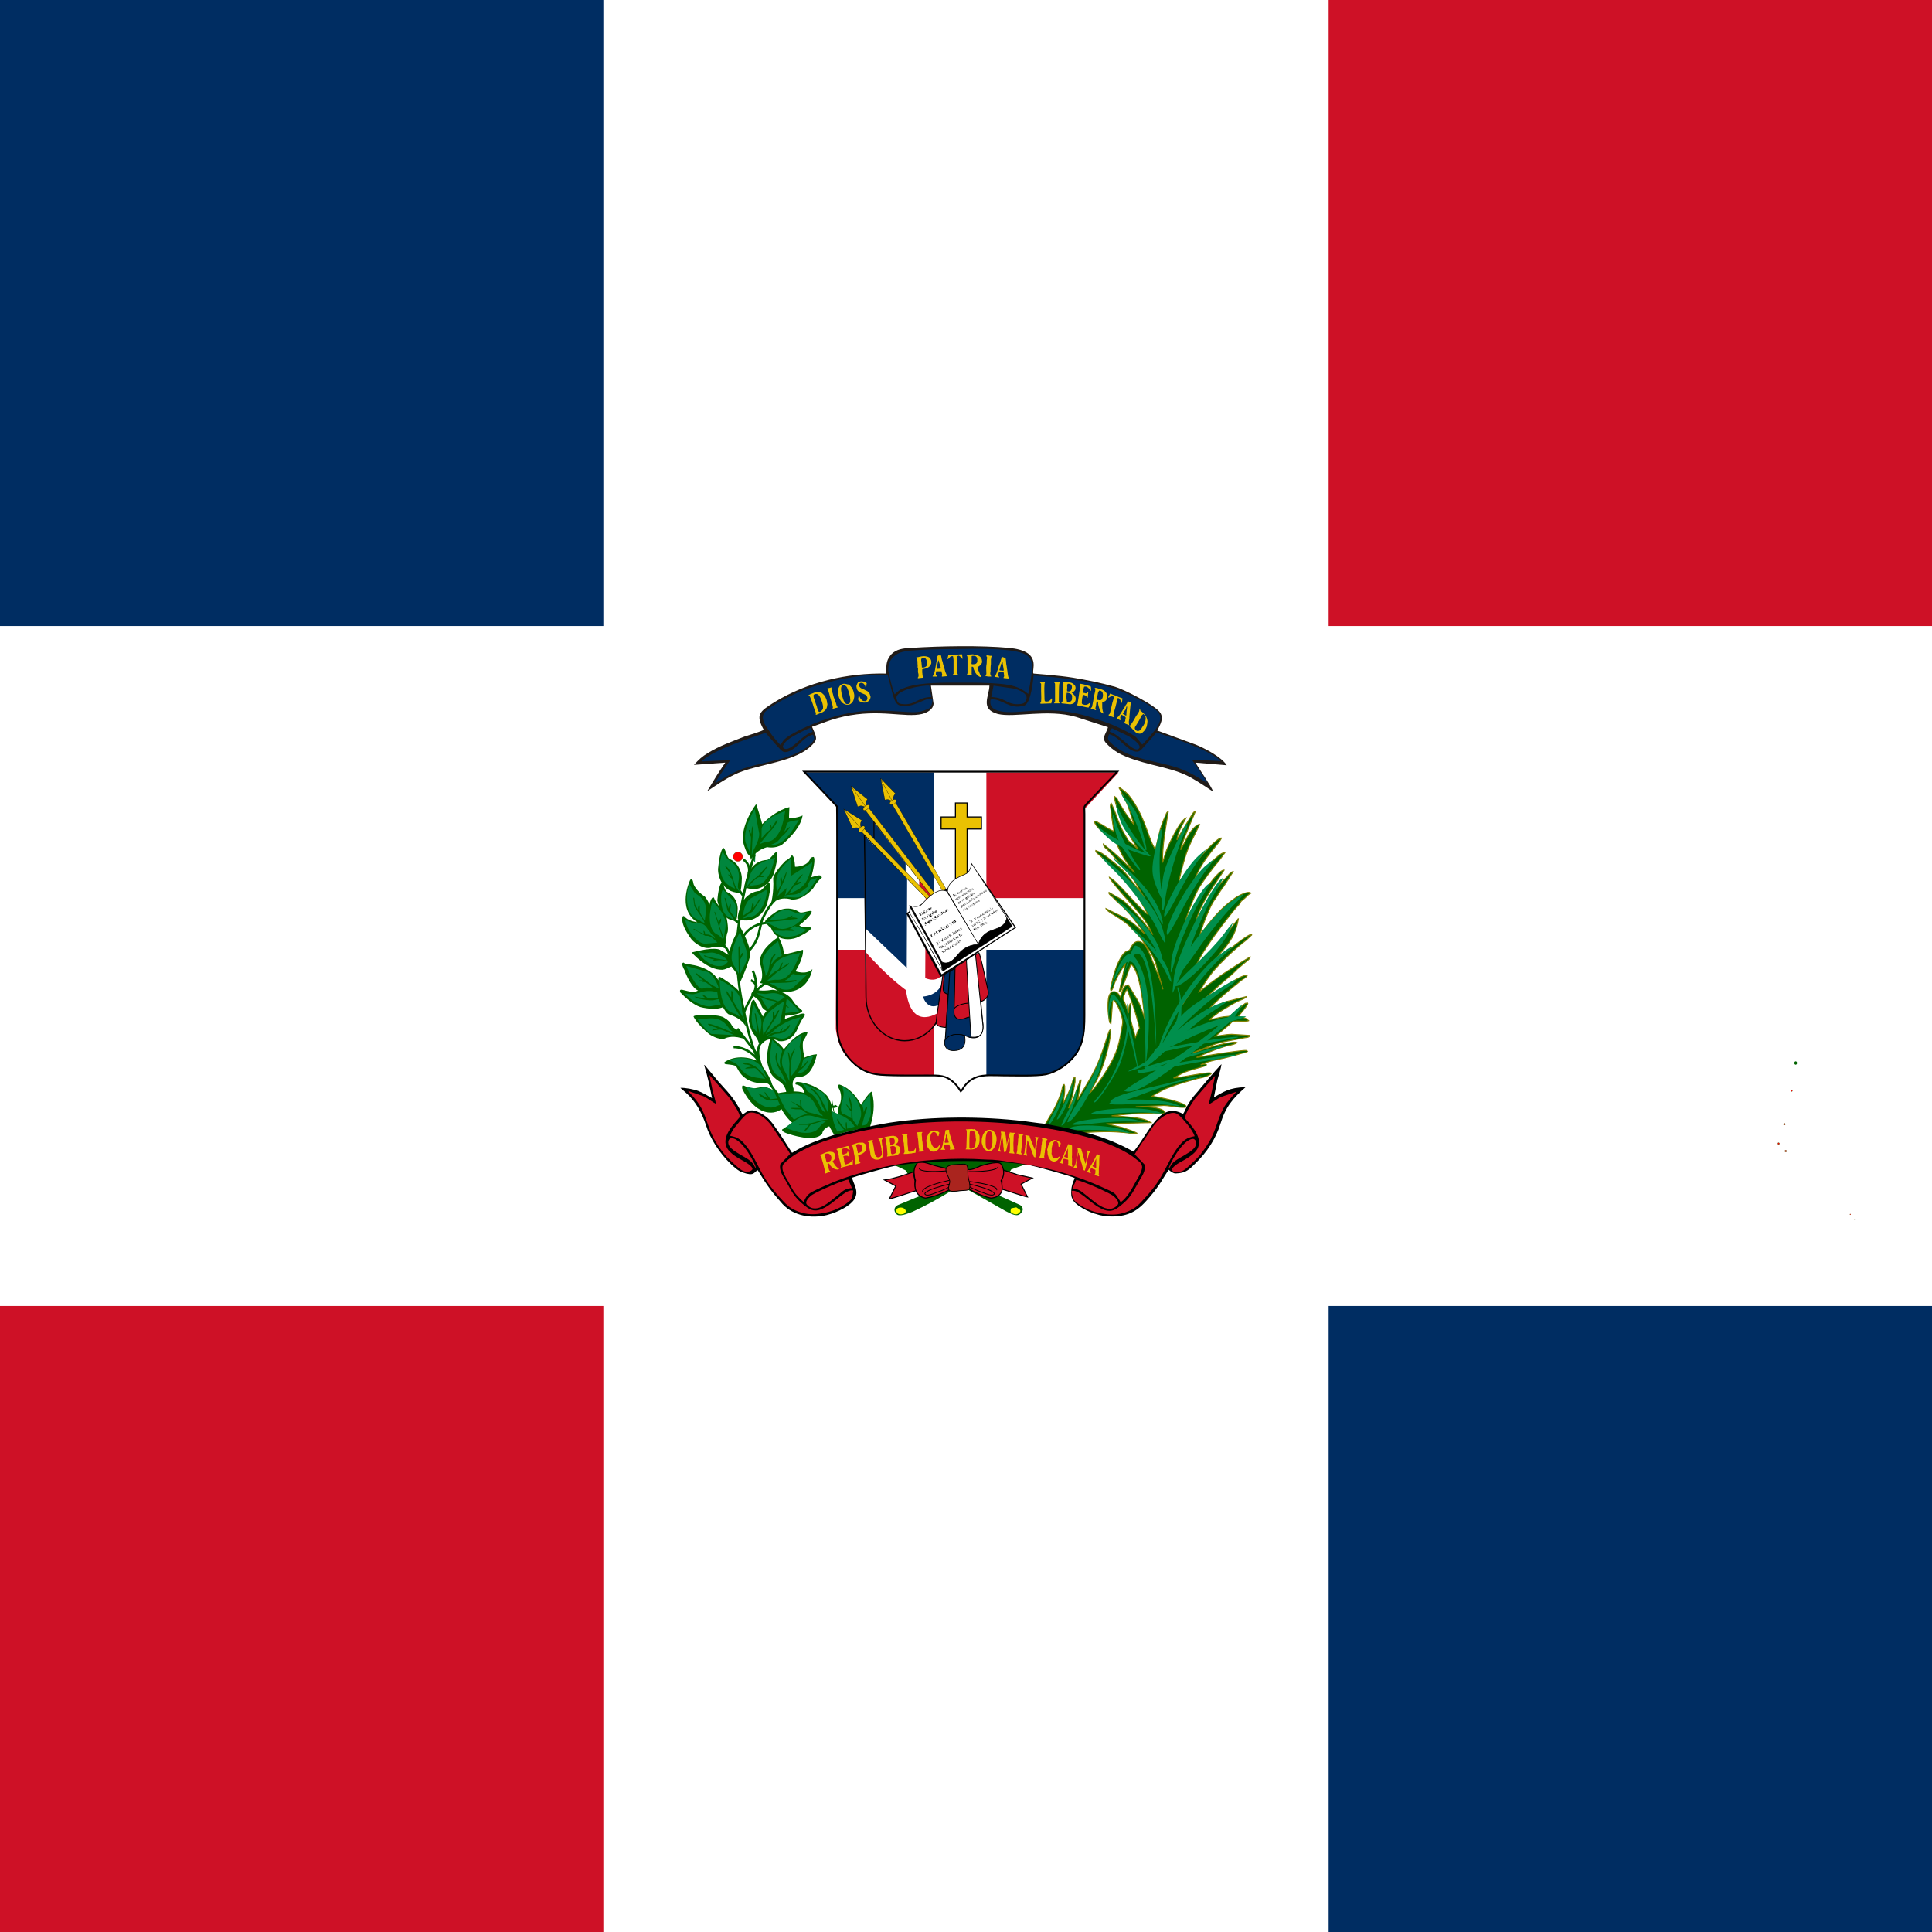 <svg xmlns="http://www.w3.org/2000/svg" height="512" width="512" viewBox="0 0 512 512"><style>.prefix__st0{fill:#fff}.prefix__st1{fill:#002d62}.prefix__st2{fill:#ce1126}.prefix__st5,.prefix__st6,.prefix__st7{fill:none;stroke:#000;stroke-width:.262}.prefix__st6,.prefix__st7{stroke-width:.317}.prefix__st7{fill:#eac102;stroke-width:6.394000e-02}.prefix__st16,.prefix__st8,.prefix__st9{fill:#ce1126;stroke:#000;stroke-width:.236}.prefix__st16,.prefix__st9{fill:#002d62}.prefix__st16{fill:#fff;stroke-width:.148}.prefix__st19{fill:#eac102}.prefix__st20{fill:#006300}.prefix__st21{fill:#ff0}.prefix__st23{fill:#008f4c}.prefix__st25{fill:none;stroke:#006300;stroke-width:.627}.prefix__st26,.prefix__st28,.prefix__st29{fill:red;stroke:#006300;stroke-width:.313;stroke-miterlimit:10}.prefix__st28,.prefix__st29{stroke-width:.338}.prefix__st29{stroke-width:.246}.prefix__st30{fill:#00863d}.prefix__st31,.prefix__st33{fill:#ce1126;stroke:#000;stroke-width:.266}.prefix__st33{stroke-width:.215}.prefix__st35,.prefix__st36{fill:none;stroke:#000;stroke-width:.217}.prefix__st36{stroke-width:.211}</style><path class="prefix__st0" d="M-416.8-164.5H928.8v841H-416.8z"/><path class="prefix__st1" d="M-416.8-164.5h576.7v330.4h-576.7z"/><path class="prefix__st2" d="M-416.8 346.1h576.7v330.4h-576.7z"/><path class="prefix__st1" d="M352.1 346.1h576.7v330.4H352.1z"/><path class="prefix__st2" d="M352.1-164.5h576.7v330.4H352.1z"/><path class="prefix__st0" d="M221.7 213.7c.1.6 0 49.5 0 54.5 0 4.8.1 7.9 2.4 11 1.9 2.7 5.1 4.8 8.2 5.6 2.2.4 10.3.3 13.1.3 6.2-.3 7 1.1 9.3 4.2 2.7-4.3 5.6-4.4 11.2-4.2 2.8 0 8.8.2 11.3-.3 3-.7 5.3-2.1 7.2-4.5 3.2-3.6 3-8.2 3-12.9v-51.6c0-2.3-.3-1.7.9-3l7.8-8.2h-83l8.6 9.1z"/><path class="prefix__st1" d="M247.6 238v-33.3h-34.3l8.5 9 .1 24.3h25.7z"/><path class="prefix__st2" d="M261.4 238v-33.3h35l-8.9 9.6V238h-26.1zM247.6 251.7h-26l-.1 21c1.2 9.2 8 12.3 14 12.3 4.1 0 5.5 0 12-.1l.1-33.2z"/><path class="prefix__st1" d="M261.4 251.7h26.1l-.1 21c-.6 9.1-8 12.3-14 12.3l-12-.1v-33.2z"/><path d="M221.8 213.7c.1.6 0 49.5 0 54.5 0 4.8 0 7.8 2.4 11.2 1.9 2.7 4.6 4.8 8.1 5.3 2.2.4 10.3.3 13.1.3 3.6 0 5.3-.2 7.7 2.2.7.7.9 1.1 1.5 2 .3-.2.3-.3.5-.6.8-1.4 2.1-2.6 3.6-3.1 1.9-.8 5-.5 7.2-.5 2.8 0 8.8.2 11.3-.3 3-.7 5.6-2.6 7.2-4.5 3.2-3.6 3-8.2 3-12.9v-51.6c0-2.3-.3-1.7.9-3l7.8-8.2h-83l8.7 9.2h0z" fill="none" stroke="#000" stroke-width=".454"/><path d="M253.2 212.8v3.7h-3.8v3.2h3.8v13.4h3.1v-13.4h3.8v-3.2h-3.8v-3.7h-3.1z" fill="#eac102" stroke="#000" stroke-width=".273"/><g id="prefix__h"><path class="prefix__st0" d="M231.6 217.7v6.1l-2.6-2.6.4 43c0 6.4 4.6 11.6 10.3 11.6 5.6 0 10.2-5.1 10.3-11.4l-.4-22.1-2.8-2.9v-2.3l-15.2-19.4z"/><path class="prefix__st1" d="M231.6 217.9v6.1l-2.6-2.6.2 24.5 11.1 10.6.1-23.4-.4-.5v-3.9l-8.4-10.8z"/><path class="prefix__st2" d="M243.6 233.1l3.3 4.1v1.4l-3.3-3.4v-2.1zM249.7 242.4l.3 15.4c-1.6 3-4.8 1.4-4.8 1.4l.1-21.2 4.4 4.4z"/><path class="prefix__st1" d="M250 265.6c-4.2 3.1-5.4-1.5-5.4-1.5 3.2-.3 4.6-2.1 5.4-4v5.5z"/><path class="prefix__st2" d="M229.4 252.3c5.8 6.6 10.7 10.1 10.7 10.1 1.3 10.3 7.4 6.9 9.6 5.3-1.2 4.8-5.2 8.4-9.9 8.4-5.7 0-10.3-5.2-10.3-11.6l-.1-12.2z"/><path class="prefix__st5" d="M246.8 238.7v-1.6l-15.2-19.4v5.3l15.2 15.7z"/><path class="prefix__st6" d="M229.1 221.2l.4 43c0 6.4 4.6 11.6 10.3 11.6 5.6 0 10.2-5.1 10.3-11.5l-.4-22.1-20.6-21z"/><g><path class="prefix__st7" d="M237.4 213.9c-1-2-.8-2.8-.1-3.6l-3.9-4 1.1 5.7c1.1-.3 1.9 0 2.9 1.9zM233.3 206.3l4 7.6"/><path class="prefix__st7" d="M253.4 240.2l-1 .4-16-27.5.9-.5 16.1 27.6z"/><path class="prefix__st7" d="M235.8 213.1c-.1-.3.1-.7.6-1 .5-.3 1-.3 1.1 0 .1.3-.1.7-.6 1-.5.2-1 .2-1.1 0zM230.5 215.3c-1.3-1.8-1.2-2.7-.6-3.5l-4.4-3.5 1.8 5.5c1.1-.5 1.9-.3 3.2 1.5zM225.5 208.3l5 7"/><path class="prefix__st7" d="M249.6 239.2l-1 .5-19.4-25.1.9-.7 19.5 25.3z"/><path class="prefix__st7" d="M228.8 214.6c-.2-.2.1-.7.5-1 .4-.3.9-.4 1.1-.2.2.2-.1.7-.5 1-.5.4-1 .5-1.1.2zM229.3 220.8c-1.5-1.6-1.5-2.5-.9-3.4l-4.8-3 2.4 5.2c1-.5 1.9-.4 3.3 1.2zM223.6 214.4l5.7 6.4"/><path class="prefix__st7" d="M250.2 243l-22-22.7.8-.7 22.2 22.9-1 .5z"/><path class="prefix__st7" d="M227.6 220.4c-.2-.2 0-.7.4-1.1.4-.4.9-.5 1.1-.3.2.2 0 .7-.4 1.1-.4.4-.9.5-1.1.3z"/></g></g><g transform="matrix(-1 0 0 1 998.257 .07)"><g id="prefix__h_1_"><path class="prefix__st0" d="M278 217.8v6.1l2.6-2.6-.4 43c0 6.4-4.6 11.6-10.3 11.6-5.6 0-10.2-5.1-10.3-11.4l.4-22.1 2.8-2.9v-2.3l15.2-19.4z"/><path class="prefix__st1" d="M278 218v6.1l2.6-2.6-.2 24.5-11.1 10.6-.1-23.4.4-.5v-3.9L278 218z"/><path class="prefix__st2" d="M266.1 233.2l-3.3 4.1v1.4l3.3-3.4v-2.1zM260 242.5l-.3 15.4c1.6 3 4.8 1.4 4.8 1.4l-.1-21.2-4.4 4.4z"/><path class="prefix__st1" d="M259.6 265.7c4.2 3.1 5.4-1.5 5.4-1.5-3.2-.3-4.6-2.1-5.4-4v5.5z"/><path class="prefix__st2" d="M280.3 252.4c-5.8 6.6-10.7 10.1-10.7 10.1-1.3 10.3-7.4 6.9-9.6 5.3 1.2 4.8 5.2 8.4 9.9 8.4 5.7 0 10.3-5.2 10.3-11.6l.1-12.2z"/><path class="prefix__st5" d="M262.8 238.8v-1.6l15.2-19.4v5.3l-15.2 15.7z"/><path class="prefix__st6" d="M280.6 221.3l-.4 43c0 6.4-4.6 11.6-10.3 11.6-5.6 0-10.2-5.1-10.3-11.5l.4-22.1 20.6-21z"/><g><path class="prefix__st7" d="M272.3 214c1-2 .8-2.8.1-3.6l3.9-4-1.1 5.7c-1.1-.3-1.9 0-2.9 1.9zM276.3 206.4l-4 7.6"/><path class="prefix__st7" d="M256.3 240.3l1 .4 16-27.5-.9-.5-16.1 27.6z"/><path class="prefix__st7" d="M273.9 213.2c.1-.3-.1-.7-.6-1-.5-.3-1-.3-1.1 0-.1.3.1.7.6 1 .4.2.9.2 1.1 0zM279.2 215.3c1.3-1.8 1.2-2.7.6-3.5l4.4-3.5-1.8 5.5c-1.1-.4-1.9-.2-3.2 1.5zM284.2 208.4l-5 7"/><path class="prefix__st7" d="M260 239.3l1 .5 19.4-25.1-.9-.7-19.5 25.3z"/><path class="prefix__st7" d="M280.9 214.7c.2-.2-.1-.7-.5-1-.4-.3-.9-.4-1.1-.2-.2.2.1.7.5 1 .4.4.9.5 1.1.2zM280.3 220.9c1.5-1.6 1.5-2.5.9-3.4l4.8-3-2.4 5.2c-1-.5-1.8-.4-3.3 1.2zM286 214.5l-5.7 6.4"/><path class="prefix__st7" d="M259.5 243.1l22-22.7-.8-.7-22.2 22.9 1 .5z"/><path class="prefix__st7" d="M282.1 220.5c.2-.2 0-.7-.4-1.1-.4-.4-.9-.5-1.1-.3-.2.2 0 .7.4 1.1.4.4.9.5 1.1.3z"/></g></g></g><g><path class="prefix__st8" d="M251.6 258.7l-.9 13.6c-.9-.1-2.5-.2-2.6-1.3-.1-.6 1.7-11.7 1.8-12.8.6.2 1.2.4 1.7.5z"/><path class="prefix__st9" d="M250.3 258.2c-.1.5-.4 3.8-.3 4.2.3 1.3 1.9 1.1 2.7 1.2l.2-7c-.3.2-2.3 1.4-2.6 1.6z"/><path class="prefix__st9" d="M250.5 275.6c2.2-2.8 6.4-.7 6.4-.7 4.6 1 3.5-4.2 3.5-4.2-.9-10.5-2-17.7-2-17.7l-6.7 4.5-1.2 18.1z"/><path d="M250.4 275.7c-.5 3.1 2.6 2.7 2.6 2.7 3.7-.1 2.6-4 2.6-4-3.9-1.1-5.2 1.3-5.2 1.3h0z" fill="#002d62" stroke="#000" stroke-width=".188"/><path class="prefix__st8" d="M253.1 256.3c-.2 10.9-.3 12-.3 12 .2 3 3.4 1.4 3.4 1.4.8-.3 1.6-.1 1.6-.1l-.2-3.7c5.4-.4 4.2-3.6 4.2-3.6-2.2-10.3-2.4-9.8-2.4-9.8l-6.3 3.8z"/><path d="M257.8 265.8c-3.4-.1-4.8 1.3-4.8 1.3l-.1.3" fill="none" stroke="#000" stroke-width=".225"/><path d="M257.3 274.8l-1.2-20.4 2.4-1.6 2 19.1v.2h0c.1 3.5-3.2 2.7-3.2 2.7h0z" fill="#fff" stroke="#000" stroke-width=".209"/></g><g><path d="M240.2 242.1l9.1 16.8 19.7-13.1-10.3-15.1-18.5 11.4z" stroke="#000" stroke-width=".042"/><path d="M240.5 242l18.5-10.8 10.1 14.6-19.6 12.6-9-16.4z" fill="#fff" stroke="#000" stroke-width=".272"/><path d="M249.9 257.4l18.4-11.9-1.4-2.3-9.2-12.5-6.7 5.4-8.5 4.7-1.5-.9.3 2 8.6 15.5z" stroke="#000" stroke-width=".039"/><path class="prefix__st16" d="M250.9 236.2c-2.7-1.3-5.9 2.8-6.8 3.6-.9.8-2.7.3-2.7.3l8.3 14.9c2.5 1 4-2.2 5.2-3.1 2.1-1.8 4.5-1.6 4.5-1.6l-8.5-14.1z"/><path class="prefix__st16" d="M251.1 236.3c0-3.2 4-4.2 5-4.8 1.1-.6 1.4-2.6 1.4-2.6l9.3 14.2c-.2 2.8-3.5 3.1-4.8 3.8-2.4 1.3-2.7 3.4-2.7 3.4l-8.2-14z"/><path d="M249.3 255.1c-5.3-9.7-8.2-14.8-8.2-14.8-.1 1.8 0 1.7 0 1.7 6.2 10 8.7 15.4 8.7 15.4-.2-.8-.3-1.6-.5-2.3z" fill="#fff" stroke="#000" stroke-width=".105"/><path d="M243.7 242.1c.1.1.1.2.2.2l.1-.1v-.1c.1.1.1.2.2.3l-.1-.1h-.1c0 .1.1.1.1.2h.1c.1 0 .1-.1.1-.2v-.1c0 .1.1.1.1.2-.2.1-.3.2-.5.3.1 0 0-.1 0-.1-.1-.1-.2-.3-.3-.4h-.1c.2-.1.3-.2.5-.3 0 .1.1.1.1.2 0 0-.1 0-.1-.1-.1 0-.2.1-.3.1.1 0 0 0 0 0zM244.3 241.8c.1.2.2.4.3.5 0 0 .1.1.1 0-.1 0-.1.1-.2.1v-.1c0-.1-.1-.1-.1-.1-.1-.1-.1-.2-.2-.3 0 0-.1-.1-.1 0 0-.1.1-.1.2-.1zM245 241.3c0 .1.1.1.1.2H244.8v.2h.2c.1 0 .2 0 .2.1.1.1.1.2 0 .3 0 .1-.1.1-.2.1 0 0 0 .1-.1.1 0-.1-.1-.1-.1-.2h.1c.1.1.2.1.3 0 .1 0 .1-.2 0-.2h-.2c-.1 0-.2 0-.2-.1-.1-.1-.1-.2 0-.3 0-.1 0-.1.2-.2-.1.1 0 0 0 0-.1 0-.1 0 0 0zM245.6 241.6c0 .1 0 .1-.1.2-.1 0-.1 0-.1-.1s0-.1.1-.2l.1-.1s0-.1-.1-.1c0 0-.1 0-.1.1 0 0 .1 0 .1.1s-.1.1-.1 0v-.2c0-.1.1-.1.2-.1s.1 0 .1.1.1.1.1.2c0 0 .1 0 0 0v.1s-.1.1-.2 0c.1.1.1.1 0 0zm0 0l-.1-.1c0 .1-.1.1 0 .2 0 0 .1 0 .1-.1zM245.8 241s0 .1 0 0l.1-.1c.1 0 .1 0 .2.1s.1.2.2.2h.1c-.1 0-.1.1-.2.1v-.1c0-.1-.1-.1-.1-.2 0 0 0-.1-.1-.1s-.1 0-.1.1c.1.1.1.2.2.2h.1c-.1 0-.1.1-.2.1v-.1c0-.1-.1-.1-.1-.2l-.1-.1h-.1c0 .2.1.2.1.1z"/><path d="M246.2 240.6c0 .1.1.1.1.2 0 0 .1 0 .1-.1 0 0-.1 0-.1.1.1.1.1.2.2.3h.1c0 .1 0 .1-.1.2-.1 0-.1 0-.2-.1s-.1-.2-.2-.3h-.1v-.1c.2-.1.2-.2.2-.2zM246.6 240.5h.2c.1.1.1.1.1.2s0 .2-.1.2-.1.1-.2 0c0 0-.1-.2 0-.4zm.1 0c-.1 0 0 .1 0 .2s.1.1.1.2.1 0 .1-.1 0-.1-.1-.1c0-.1 0-.1-.1-.2zM244.4 243.3c.1.1.1.2.2.2l.1-.1v-.1c.1.1.1.2.2.3l-.1-.1h-.1c0 .1.1.1.1.2h.1c.1 0 .1-.1.1-.2v-.1c0 .1.1.1.1.2-.2.1-.3.2-.5.3.1 0 0-.1 0-.1-.1-.1-.2-.3-.3-.4h-.1c.2-.1.3-.2.5-.3 0 .1.1.1.1.2 0 0-.1 0-.1-.1-.1 0-.1 0-.3.1.1 0 .1 0 0 0zM245.4 243.5c-.1-.1-.2-.2-.4-.3h-.1c.1 0 .1-.1.2-.1 0 0 0 .1.1.1s.1.1.2.1v-.2s0-.1-.1-.1l.1-.1V243.5zM245.8 243.1c0 .1 0 .1-.1.2-.1 0-.1 0-.1-.1s0-.1.1-.2l.1-.1s0-.1-.1-.1c0 0-.1 0-.1.1 0 0 .1 0 .1.1s-.1.1-.1 0v-.2c0-.1.1-.1.2-.1s.1 0 .1.1.1.1.1.2c0 0 .1 0 0 0v.1s-.1.1-.2 0c0 .1 0 .1 0 0zm0 0l-.1-.1c0 .1-.1.1 0 .2 0 0 .1 0 .1-.1zM246 242.5s0 .1 0 0l.1-.1c.1 0 .1 0 .2.1s.1.2.2.2h.1c-.1 0-.1.1-.2.1v-.1c0-.1-.1-.1-.1-.2 0 0 0-.1-.1-.1s-.1 0-.1.1c.1.1.1.2.2.2h.1c-.1 0-.1.1-.2.1v-.1c0-.1-.1-.1-.1-.2l-.1-.1h-.1c0 .2 0 .2.1.1z"/><path d="M246.6 242.2l.1-.1c.1 0 0 0-.1.1.2 0 .2.1.2.2s-.1.1-.1.2c-.1 0 0 .1 0 .1.1 0 .1-.1.2-.1s.1 0 .1.1 0 .1-.1.2-.1.1-.2.1-.1-.1-.1-.1c-.1 0-.1 0-.1-.1v-.1h-.2c-.1-.1 0-.2 0-.2.2-.3.3-.3.3-.3zm-.1 0v.1l.1.1c.1 0 .1-.1 0-.1.1 0 0-.1-.1-.1.1 0 .1 0 0 0zm.3.5s-.1.1 0 .1.1 0 .2-.1l.1-.1c-.2 0-.2.1-.3.1zM247.3 242c-.1 0-.2.1-.2.1 0 .1.1.1.2.1s.1-.1.1-.1c0 .1 0 .1-.1.2-.1 0-.1.1-.2 0-.1 0-.1-.1-.2-.2 0-.1 0-.2.1-.3 0 0 .1 0 .3.2-.1-.1-.1 0 0 0zm-.2 0l-.1-.1c-.1 0-.1.1 0 .1v.1l.1-.1zM247.2 241.5c.1.2.2.4.3.5 0 0 .1.1.1 0-.1 0-.1.1-.2.1v-.1c0-.1-.1-.1-.1-.1-.1-.1-.1-.2-.2-.3 0 0-.1-.1-.1 0 .1-.1.2-.1.2-.1zM247.4 241.3h.1c0 .1 0 .1-.1.1v-.1zm.2.2c.1.1.1.2.2.3 0 0 .1.1.1 0-.1 0-.1.1-.2.1v-.1s0-.1-.1-.1c0-.1-.1-.1-.1-.2h-.1c.1.1.1 0 .2 0zM247.9 241.3h.2c.1.1.1.2.1.3 0 .1 0 .2-.1.2s-.1.1-.2 0-.2-.3 0-.5c-.1.1-.1 0 0 0zm0 0c-.1 0 0 .1 0 .2s.1.1.1.2.1 0 .1-.1 0-.1-.1-.1c.1 0 0-.1-.1-.2.1 0 0 0 0 0zM245.3 244.3c0 .1.1.1.1.2H245.1v.2h.2c.1 0 .2 0 .2.1.1.1.1.2 0 .3 0 .1-.1.1-.2.1 0 0 0 .1-.1.1 0-.1-.1-.1-.1-.2h.1c.1.1.2.1.3 0 .1 0 .1-.2 0-.2h-.2c-.1 0-.2 0-.2-.1-.1-.1-.1-.2 0-.3 0-.1.1-.1.2-.2 0 .1 0 0 0 0zM246 244.4c-.1 0-.2.1-.2.1 0 .1.1.1.2.1s.1-.1.1-.1c0 .1 0 .1-.1.2-.1 0-.1.1-.2 0-.1 0-.1-.1-.2-.2 0-.1 0-.2.1-.3.1.1.2.1.3.2zm-.1.1l-.1-.1c-.1 0-.1.1 0 .1v.1c0-.1 0-.1.1-.1z"/><path d="M246.2 244l.1-.1c0 .1 0 .1-.1.1.2 0 .2.1.2.2s-.1.1-.1.2c-.1 0 0 .1 0 .1.1 0 .1-.1.2-.1s.1 0 .1.1 0 .1-.1.2-.1.1-.2.1-.1-.1-.1-.1c-.1 0-.1 0-.1-.1v-.1h-.2c-.1-.1 0-.2 0-.2.2-.3.2-.3.3-.3zm-.1.1v.1l.1.1c.1 0 .1-.1 0-.1.1 0 0-.1-.1-.1.1 0 0 0 0 0zm.3.5s-.1.1 0 .1.1 0 .2-.1l.1-.1c-.2 0-.2 0-.3.1 0-.1 0 0 0 0zM246.8 243.6c.1.1.1.2.2.4h.1c-.1 0-.1.1-.2.1v-.1c0 .1 0 .1-.1.2-.1 0-.1 0-.2-.1s-.1-.2-.2-.3h-.1c.1 0 .1-.1.2-.1.1.1.1.2.2.3 0 .1.1 0 .1 0v-.1c0-.1-.1-.2-.1-.2h-.1c.1 0 .1 0 .2-.1zM247.1 243.5l.1-.1c.1 0 .1 0 .2.1s.1.2.2.2h.1c-.1 0-.1.1-.2.1v-.1c0-.1-.1-.1-.1-.2 0 0 0-.1-.1-.1s-.1 0-.1.1c.1.1.1.2.2.2h.1c-.1 0-.1.1-.2.1v-.1c0-.1-.1-.1-.1-.2l-.1-.1h-.1c0 .1 0 .1.1.1zM247.9 242.7c0 .1.1.1.1.2H247.7v.2h.2c.1 0 .2 0 .2.1.1.1.1.2 0 .3 0 .1-.1.1-.2.1 0 0 0 .1-.1.1 0-.1-.1-.1-.1-.2h.1c.1.1.2.1.3 0 .1 0 .1-.2 0-.2h-.2c-.1 0-.2 0-.2-.1-.1-.1-.1-.2 0-.3 0-.1.1-.2.2-.2zM248.6 243c0 .1 0 .1-.1.2-.1 0-.1 0-.1-.1s0-.1.1-.2l.1-.1s0-.1-.1-.1c0 0-.1 0-.1.1 0 0 .1 0 .1.1s-.1.1-.1 0v-.2c0-.1.1-.1.2-.1s.1 0 .1.1.1.1.1.2c0 0 .1 0 0 0v.1h-.2zm0-.1l-.1-.1c0 .1-.1.1 0 .2-.1 0 0 0 .1-.1zM248.8 242.4l.1-.1c.1 0 .1 0 .2.1s.1.2.2.2h.1c-.1 0-.1.1-.2.1v-.1c0-.1-.1-.1-.1-.2 0 0 0-.1-.1-.1s-.1 0-.1.1c.1.1.1.2.2.2h.1c-.1 0-.1.1-.2.1v-.1c0-.1-.1-.1-.1-.2l-.1-.1h-.1c-.1.2 0 .1.1.1zM249.3 241.8c.1-.1.2-.2.3-.2-.1 0-.1.1 0 .1.1.1.1.2.2.3 0 .1.1.1 0 .2 0 .1-.1.1-.2.2-.1 0-.1 0-.2-.1 0-.1 0-.1.1-.1s0 .1.1.1.1 0 .1-.1c-.1-.1-.1-.2-.2-.3 0-.1-.1-.1-.1-.2 0 0 0 .1-.1.1zM250.2 241.5c.1.1.1.2.2.4h.1c-.1 0-.1.1-.2.1v-.1c0 .1 0 .1-.1.2-.1 0-.1 0-.2-.1s-.1-.2-.2-.3h-.1c.1 0 .1-.1.2-.1.1.1.1.2.2.3 0 .1.1 0 .1 0v-.1c0-.1-.1-.2-.1-.2h-.1c.1-.1.1-.1.2-.1zM250.7 241.6c0 .1 0 .1-.1.2-.1 0-.1 0-.1-.1s0-.1.1-.2l.1-.1s0-.1-.1-.1c0 0-.1 0-.1.1 0 0 .1 0 .1.1s-.1.1-.1 0v-.2c0-.1.1-.1.2-.1s.1 0 .1.1.1.1.1.2c0 0 .1 0 0 0v.1s-.1.1-.2 0c.1 0 .1 0 0 0zm0 0l-.1-.1c0 .1-.1.1 0 .2 0 0 .1 0 .1-.1zM250.9 241l.1-.1c.1 0 .1 0 .2.1s.1.2.2.2h.1c-.1 0-.1.1-.2.1v-.1c0-.1-.1-.1-.1-.2 0 0 0-.1-.1-.1s-.1 0-.1.1c.1.1.1.2.2.2h.1c-.1 0-.1.1-.2.1v-.1c0-.1-.1-.1-.1-.2l-.1-.1h-.1c0 .2.1.1.1.1zM247.3 247.4c0 .1.1.1.1.2h-.4c-.1 0-.1.1-.1.2s.1.2.1.3c.1.1.1.1.2.1s.2-.1.2-.2v-.1.1c0 .1-.1.2-.2.2-.1.1-.2.1-.3 0-.2-.1-.3-.3-.2-.5.3-.1.4-.2.6-.3 0 .1 0 0 0 0zM248 247.5c-.1 0-.2.1-.2.1v.2c0 .1.1 0 .1 0-.1 0-.1.1-.2.1v-.1-.2c0-.2-.1-.4-.1-.5.2.1.4.3.5.4h.1c-.1 0-.1.1-.2.1v-.1c.1.1.1.1 0 0 .1 0 0 0 0 0zm0 0c-.1-.1-.2-.1-.3-.2v.3c.1 0 .2-.1.3-.1zM248.4 247.1c0 .1.1.1.1.2 0 0 .1.1.1 0-.1.1-.2.1-.3.2.1 0 .1-.1 0-.1-.1-.1-.2-.3-.3-.4 0 0-.1-.1-.1 0 .1-.1.2-.1.3-.2.1 0 .1-.1.2 0 .1 0 .1.2.1.3h-.1zm0 0c.1 0 .1 0 .1-.1s0-.2-.1-.2-.1 0-.2.1c.1 0 .1.1.2.2zM249.2 247c0 .1 0 .1 0 0-.1.1-.2.1-.2.2.1 0 .1-.1 0-.1-.1-.1-.2-.3-.3-.4 0-.1-.1-.1-.1 0 .1-.1.2-.1.3-.2-.1 0-.1.1 0 .1.1.1.2.3.3.4-.2.1-.1.1 0 0zM249.3 246.1l.1.1c0 .1 0 0-.1-.1 0 .1-.1.1-.1.1.1.2.2.3.3.5 0 0 .1.1.1 0-.1.1-.2.1-.3.2.1 0 0-.1 0-.1-.1-.2-.2-.3-.3-.5l-.1.1v.1s0-.1-.1-.1c.2-.1.4-.2.5-.3zM249.8 245.8l.2-.2c-.1 0 0 .1 0 .1.1.1.1.2.2.3 0 .1.1.1 0 .2 0 .1-.1.2-.2.2s-.2 0-.3-.1c-.1-.1-.1-.2-.2-.3 0 0 0-.1-.1-.1h-.1c.1-.1.2-.1.2-.2-.1 0 0 .1 0 .1.1.1.1.2.2.3 0 .1.1.1.2.1s.2-.1.2-.1v-.2c0-.1-.1-.2-.2-.3.1.3.1.2-.1.2.1 0 .1 0 0 0z"/><path d="M250.8 245.7c0 .1.1.1.1.2-.2.1-.3.2-.5.3.1 0 0-.1 0-.1-.1-.1-.2-.3-.3-.4 0 0-.1-.1-.1 0 .1-.1.2-.1.3-.2l-.1.1v.1c.1.1.2.3.2.4 0 .1.1 0 .1 0 .1 0 .1-.1.1-.1.2-.1.2-.2.2-.3z"/><path d="M250.9 245.1c.1-.1.3-.1.4.1.1.1.1.2.1.4s-.2.3-.4.3c-.1 0-.2-.1-.3-.2-.1-.1-.1-.2 0-.3.1-.2.2-.3.2-.3zm0 0c-.1 0-.1.1-.1.2s.1.2.1.3c.1.1.1.1.2.1s.2-.1.2-.2-.1-.2-.1-.3c-.1-.1-.1-.1-.2-.1h-.1zM252.1 244.3c.1 0 0 .1 0 0v.3c0 .2.1.4.1.6-.2-.1-.4-.3-.6-.4h-.1c.1 0 .1-.1.2-.1 0 0-.1 0 0 .1l.1.1c.1.1.2.2.4.2 0-.2-.1-.3-.1-.5 0-.1-.1-.1-.1-.1 0-.1.1-.1.1-.2zM252.8 244.7s0 .1 0 0c-.1.1-.2.1-.2.2.1 0 .1-.1 0-.1-.1-.1-.2-.3-.3-.4 0-.1-.1-.1-.1 0 .1-.1.2-.1.3-.2-.1 0-.1.1 0 .1.1.1.2.3.3.4-.1.1-.1.1 0 0z"/><path d="M253.1 244.5s0 .1 0 0c-.1.1-.2.1-.2.2.1 0 .1-.1 0-.1-.1-.1-.2-.3-.3-.4 0-.1-.1-.1-.1 0 .1-.1.2-.1.3-.2-.1 0-.1.1 0 .1.1.1.2.3.3.4-.1.1-.1.1 0 0zM253.4 244.3c0 .1 0 .1 0 0-.1.1-.2.1-.2.2.1 0 .1-.1 0-.1-.1-.1-.2-.3-.3-.4 0-.1-.1-.1-.1 0 .1-.1.2-.1.3-.2-.1 0-.1.1 0 .1.1.1.2.3.3.4-.1.1-.1.1 0 0 0 .1 0 .1 0 0zM248.1 249.9c0-.1 0-.2.1-.2 0 0 .1-.1.2 0 .1 0 .1.1.1.2v.1c.1 0 .2 0 .2.1.1.1.1.2 0 .3 0 .1-.1.1-.2.1 0 0-.1 0 0-.1h.2c.1 0 .1-.2 0-.2 0 0-.1-.1-.2-.1h-.1v-.1-.2c0-.1-.1-.1-.2 0-.1 0-.1.1-.1.1zM248.6 249.5c0-.1.1-.1.1-.2.1.2.2.4.3.5 0 0 .1.1.1 0-.1 0-.2.1-.2.1v-.1-.1c-.1-.1-.1-.2-.2-.4 0 .2 0 .1-.1.2zM249.6 248.8c.1 0 .1-.1.2-.1v.5c0 .1.1.1.1.2h.1c-.1.1-.2.1-.2.2.1 0 0-.1 0-.1l-.1-.1c-.1-.1-.3-.1-.4-.2h-.1c.1 0 .2-.1.2-.1 0 .1 0 .1.1.1s.2.1.2.1v-.3c0-.2-.1-.2-.1-.2zM250.7 248.9c0 .1-.1.1-.1.2-.1 0-.2 0-.2-.1-.1-.1-.1-.2 0-.3 0-.1.1-.1.2-.1 0-.1-.1-.1-.1-.2h-.1l.1-.1c.1.2.2.3.3.5 0 0 .1.1.1 0-.1 0-.1.1-.2.1zm0-.1c0-.1-.1-.1-.1-.2 0 0-.1-.1-.2 0-.1 0-.1.1 0 .2 0 .1.1.2.2.2 0 0 0-.1.1-.2 0 .1 0 0 0 0zM250.8 248.5c0 .1.1.1.2.1s.1 0 .2-.1v-.1.1c0 .1 0 .2-.1.2-.1.1-.2.1-.2 0-.1 0-.1-.1-.1-.2-.1-.1-.1-.2 0-.2s.1-.1.2 0l.1.1c-.1 0-.2.1-.3.1zm0 0c.1 0 .1-.1.2-.1l-.1-.1c-.1 0-.2.1-.1.2z"/><path d="M251.5 248.2v.2c0 .1-.1.1-.2.1s-.2-.1-.2-.2 0-.2.1-.3h.2v.1c-.1 0-.1-.1-.1-.1-.1 0-.1.1-.1.2s.1.2.2.2.1 0 .2-.1c-.1 0-.1-.1-.1-.1zM251.4 247.6c.1 0 .1.1 0 0 0 .1 0 0 0 0zm.2.2c.1.1.1.2.2.3 0 0 .1.1.1 0-.1 0-.1.1-.2.1v-.1s0-.1-.1-.1c0-.1-.1-.1-.1-.2h-.1c.1.1.1 0 .2 0zM252.1 247.9c0 .1 0 .1-.1.1h-.2v-.2c0-.1.1-.1.1-.1s0-.1-.1-.1-.1 0-.1.1v.1c0 .1-.1 0-.1 0 0-.1 0-.1.1-.2 0 0 .1-.1.2 0l.1.1c.1.1.2.1.1.2.1 0 .1-.1.1-.1v.1c.1.1 0 .1-.1 0 0 .1 0 0 0 0zm0 0c0-.1-.1-.1-.1-.2 0 .1-.1.1-.1.2s.1.1.1.1c.1 0 .1-.1.1-.1zM252.3 247.1c.1-.1.2-.1.2-.2 0 0-.1.1 0 .1.1.1.1.2.2.4 0 .1.1.1 0 .2 0 .1-.1.1-.1.1-.1 0-.1-.1 0-.1 0 0 .1.1.1 0v-.1c-.1-.1-.2-.3-.2-.4h-.2zM252.8 247.2c0 .1.1.1.2.1s.1 0 .2-.1v-.1.1c0 .1 0 .2-.1.2s-.1.1-.2 0c-.1 0-.1-.1-.1-.2-.1-.1-.1-.2 0-.2s.1-.1.2 0l.1.1c-.1 0-.2.1-.3.1zm0 0c.1 0 .1-.1.2-.1l-.1-.1c-.1 0-.1.1-.1.2z"/><path d="M253.3 246.7l.1.1h-.1-.2c0 .1 0 .1.1.1h.2c.1 0 .1.1.1.1 0 .1 0 .1-.1.2 0 0-.1 0-.1.1l-.1-.1H253.5v-.1h-.2c-.1 0-.1-.1-.1-.2 0-.2 0-.2.1-.2zM253.8 246.4c.1.1.1.2.2.3h.1l-.1.1v-.1c0 .1 0 .1-.1.2h-.2c0-.1-.1-.1-.1-.2 0 0 0-.1-.1-.1h-.1l.1-.1c.1.1.1.2.2.3 0 .1.1.1.1 0 0 0 .1-.1 0-.1 0-.1-.1-.2-.1-.2h-.1c.1 0 .2-.1.2-.1zM254.2 246.2l.1.1h-.1-.2c0 .1 0 .1.1.1h.2c.1 0 .1.1.1.1 0 .1 0 .1-.1.2 0 0-.1 0-.1.1l-.1-.1H254.4v-.1h-.2c-.1 0-.1-.1-.1-.2-.1-.2 0-.2.1-.2-.1 0-.1 0 0 0-.1 0 0 0 0 0zM254.9 246.2c0 .1 0 .1-.1.1h-.2v-.2c0-.1.1-.1.1-.1s0-.1-.1-.1-.1 0-.1.1v.1c0 .1-.1 0-.1 0 0-.1 0-.1.1-.2 0 0 .1-.1.2 0l.1.1c.1 0 .2.1.1.2.1 0 .1-.1.1-.1v.1h-.1zm0-.1c0-.1-.1-.1-.1-.2 0 .1-.1.1-.1.2s.1.1.1.1c.1 0 .1 0 .1-.1zM248.9 250.8l.3.6c0 .1.1 0 .1 0-.1 0-.1.1-.2.1v-.1s0-.1-.1-.1c-.1-.1-.2-.3-.2-.4 0 0-.1-.1-.1 0 .1 0 .1 0 .2-.1-.1 0-.1 0 0 0zM249.3 250.8h.2c.1 0 .2.1.2.2s0 .2-.1.2h-.2c-.1 0-.2-.2-.2-.3l.1-.1zm0 .1c-.1 0-.1.1 0 .2 0 .1.1.2.2.2h.2v-.2c-.2-.2-.2-.2-.4-.2.1-.1 0-.1 0 0z"/><path d="M249.8 250.5l.1.1h-.1-.2c0 .1 0 .1.1.1h.2c.1 0 .1.1.1.1 0 .1 0 .1-.1.2 0 0-.1 0-.1.1l-.1-.1H250v-.1h-.2c-.1 0-.1-.1-.1-.2s0-.1.1-.2zM250.1 250c.1 0 .1.1 0 0 0 .1 0 .1 0 0zm.2.2c.1.1.2.3.3.4 0 .1.1.2 0 .2 0 0-.1.1-.2.1s0-.1.1-.1c0 0 .1 0 .1-.1s-.1-.2-.2-.3c0-.1-.1-.1-.1-.2h-.1c0 .1 0 .1.1 0zM250.8 249.9c.1.1.1.2.2.3h.1l-.1.1v-.1c0 .1 0 .1-.1.2h-.2c0-.1-.1-.1-.1-.2 0 0 0-.1-.1-.1h-.1l.1-.1c.1.1.1.2.2.3 0 .1.1.1.1 0 0 0 .1-.1 0-.1 0-.1-.1-.2-.1-.2h-.1c.1 0 .1 0 .2-.1z"/><path d="M251.4 250.1c0 .1-.1.1-.1.2-.1 0-.2 0-.2-.1-.1-.1-.1-.2 0-.3 0-.1.1-.1.2-.1 0-.1-.1-.1-.1-.2h-.1l.1-.1c.1.2.2.3.3.5 0 0 .1.1.1 0-.1 0-.1.1-.2.1zm0-.1c0-.1-.1-.1-.1-.2 0 0-.1-.1-.2 0-.1 0-.1.1 0 .2 0 .1.1.2.2.2 0 0 0-.1.1-.2-.1.1-.1 0 0 0z"/><path d="M251.3 249.3c0-.1.1.1 0 0 0 .1-.1 0 0 0zm.1.2c.1.1.1.2.2.3 0 0 .1.1.1 0-.1 0-.1.1-.2.1v-.1s0-.1-.1-.1c0-.1-.1-.1-.1-.2h-.1c.2.1.2 0 .2 0zM251.7 249.3h.2c.1 0 .2.1.2.2s0 .2-.1.2h-.2c-.1 0-.2-.2-.2-.3l.1-.1zm.1 0c-.1 0-.1.1 0 .2 0 .1.1.2.2.2h.2v-.2c-.2-.1-.3-.2-.4-.2z"/><path d="M252.3 248.9l.1.1c-.1.1-.1 0-.1-.1-.1.1-.2.1-.2.2s.1.1.1.1h.2c.1 0 .1.1 0 .2 0 .1-.1.1-.2.1 0 0 0 .1 0 0l-.1-.1H252.4c0-.1 0-.1-.1-.1h-.2c-.1 0-.1-.1 0-.2 0-.1.1-.1.2-.2 0 .1-.1 0 0 0zM252.9 248.5c.1.2.2.4.3.5h.1c-.1 0-.1.1-.2.1v-.1c0-.1-.1-.1-.1-.2 0 .1 0 .1-.1.2-.1 0-.2 0-.2-.1-.1-.1-.1-.2-.1-.3.1 0 .2 0 .3-.1 0 .1 0 0 0 0zm.2.4c0-.1-.1-.1-.1-.2 0 0-.1-.1-.1 0-.1 0-.1.1 0 .2 0 .1.1.2.2.2-.1-.1 0-.1 0-.2zM253.4 248.2c.1.1.1.2.2.3h.1l-.1.1v-.1c0 .1 0 .1-.1.2h-.2c0-.1-.1-.1-.1-.2 0 0 0-.1-.1-.1h-.1l.1-.1c.1.1.1.2.2.3 0 .1.1.1.1 0 0 0 .1-.1 0-.1 0-.1-.1-.2-.1-.2h-.1c.1 0 .2 0 .2-.1zM253.7 248.3c0 .1.1.1.2.1s.1 0 .2-.1v-.1.1c0 .1 0 .2-.1.2s-.1.1-.2 0-.2-.1-.1-.2c-.1-.1-.1-.2 0-.2s.1-.1.2 0l.1.1c-.1 0-.2 0-.3.1zm0 0c.1 0 .1-.1.2-.1l-.1-.1c-.2 0-.2.1-.1.2-.1-.1 0-.1 0 0zM254.2 247.5l.3.6c0 .1.1 0 .1 0-.1 0-.1.1-.2.1v-.1s0-.1-.1-.1c-.1-.1-.2-.3-.2-.4 0 0-.1-.1-.1 0 .1-.1.1-.1.2-.1-.1 0 0 0 0 0zM254.6 247.7c0 .1.1.1.2.1s.1 0 .2-.1v-.1.1c0 .1 0 .2-.1.2s-.1.1-.2 0c-.1 0-.2-.1-.1-.2-.1-.1-.1-.2 0-.2s.1-.1.2 0l.1.1c-.2 0-.2.1-.3.1zm-.1 0c.1 0 .1-.1.2-.1l-.1-.1c-.1 0-.1.1-.1.2zM249.5 252c.1.1.1.2.2.3 0-.1 0-.1.1-.2.1 0 .1 0 .2.1s.1.2.2.2h.1c-.1 0-.1.1-.2.1v-.1-.1c0-.1-.1-.1-.1-.2s-.1 0-.1 0v.1c0 .1.1.2.1.2h.1c-.1 0-.1.1-.2.1v-.1l-.1-.1c-.1-.1-.1-.2-.2-.4h-.1v.1z"/><path d="M250.5 252.2c0 .1 0 .1-.1.1h-.2v-.2c0-.1.1-.1.1-.1s0-.1-.1-.1-.1 0-.1.1v.1c0 .1-.1 0-.1 0 0-.1 0-.1.1-.2 0 0 .1-.1.2 0l.1.1s.1.1.1.2c.1 0 .1-.1.1-.1v.1s-.1.1-.1 0zm-.1 0c0-.1-.1-.1-.1-.2 0 .1-.1.1-.1.2s.1.1.1.1c.1 0 .1-.1.1-.1zM250.6 251.7c0-.1 0-.2.1-.2s.2 0 .2.1c.1.1.1.2.1.3 0 .1-.1.2-.2.2h-.1c-.1-.2-.2-.3-.3-.5 0 0-.1-.1-.1 0l.1-.1.2.2zm0 .1c.1.1.1.2.2.2s.1 0 .2-.1c0-.1 0-.2-.1-.2 0-.1-.1-.1-.2-.1-.1.1-.1.1-.1.2zM250.8 251.2c.1-.1.2 0 0 0 0 .1 0 0 0 0zm.2.1c.1.1.1.2.2.3 0 0 .1.1.1 0-.1 0-.1.1-.2.1v-.1s0-.1-.1-.1c0-.1-.1-.1-.1-.2h-.1c.1.1.2.1.2 0 0 .1 0 .1 0 0z"/><path d="M251.6 251.5c0 .1 0 .1-.1.1h-.2v-.2c0-.1.1-.1.1-.1s0-.1-.1-.1-.1 0-.1.1v.1c0 .1-.1 0-.1 0 0-.1 0-.1.1-.2 0 0 .1-.1.2 0l.1.1c.1 0 .1.1.1.2.1 0 .1-.1.1-.1v.1s-.1.1-.1 0zm0 0c0-.1-.1-.1-.1-.2 0 .1-.1.1-.1.2s.1.1.1.1 0-.1.1-.1zM251.7 251c0-.1 0-.2.1-.2s.1 0 .2.1.1.2.1.2h.1c-.1 0-.1.1-.2.1v-.1c0-.1-.1-.1-.1-.2 0 0-.1 0-.2.1 0 0 0 .1 0 0 .1.1.1.2.2.3h.1c-.1 0-.1.1-.2.1v-.1c-.1 0-.1-.1-.1-.3-.1 0-.1 0-.1.1 0 0 0-.1.1-.1-.1 0 0 0 0 0zM252.7 250.6v.2c0 .1-.1.1-.2.1s-.2-.1-.2-.2 0-.2.1-.3h.2v.1c-.1 0-.1-.1-.1-.1-.1 0-.1.1-.1.2s.1.2.2.2.1 0 .2-.1c-.1 0-.1 0-.1-.1z"/><path d="M252.7 250.3c.1 0 .1 0 0 0 .1 0 .1 0 .1-.1 0 0 .1 0 .1.1h-.2l.1.1c0 .1.1.1.1.2h.1c-.1 0-.1.1-.2.1v-.1-.1c0-.1-.1-.1-.1-.2h-.1c.1.1.1 0 .1 0zM253.1 250.3c0 .1.1.1.2.1s.1 0 .2-.1v-.1.1c0 .1 0 .2-.1.2s-.1.1-.2 0-.2-.1-.1-.2c-.1-.1-.1-.2 0-.2s.1-.1.2 0l.1.1c-.1-.1-.2 0-.3.1zm0-.1c.1 0 .1-.1.2-.1l-.1-.1c-.1.1-.2.1-.1.2zM253.3 249.6c.1 0 .1.1 0 0 0 .1-.1 0 0 0zm.2.2c.1.1.1.2.2.3 0 0 .1.1.1 0-.1 0-.1.1-.2.1v-.1s0-.1-.1-.1c0-.1-.1-.1-.1-.2h-.1c.1.1.1 0 .2 0zM254.1 249.9c0 .1-.1.1-.1.2-.1 0-.2 0-.2-.1-.1-.1-.1-.2 0-.3 0-.1.1-.1.2-.1 0-.1-.1-.1-.1-.2h-.1l.1-.1c.1.2.2.3.3.5 0 0 .1.1.1 0-.1.1-.1.1-.2.1 0 .1 0 .1 0 0 0 .1 0 0 0 0zm0 0c0-.1-.1-.1-.1-.2s-.1-.1-.2 0c-.1 0-.1.1 0 .2 0 .1.1.2.2.2 0-.1.1-.1.1-.2z"/><path d="M254.2 249.3h.2c.1 0 .2.2.2.3 0 .1 0 .2-.1.2h-.2c-.1-.1-.2-.2-.1-.3v-.2zm0 .1c-.1 0-.1.1 0 .2 0 .1.1.2.2.2h.2v-.2c-.1-.2-.2-.2-.4-.2.1-.1.1 0 0 0zM252.9 236.9c0 .1.1.1.1.2h-.1c-.1-.1-.2 0-.2 0s0 .1.1.1h.3c.1 0 .1.1.1.2s-.1.2-.2.2c0 0-.1 0-.1.1 0-.1-.1-.1-.1-.2h.1c.1.1.2 0 .2 0 0-.1 0-.1-.1-.2h-.2c-.1 0-.1 0-.2-.1s0-.2 0-.2c.1-.1.2-.1.3-.1 0 0-.1 0 0 0zM253 236.7c.1 0 .1.1 0 0 0 .1 0 0 0 0zm.2.2c.1.1.1.2.2.3h.1c-.1 0-.1.1-.2.1v-.1-.1c0-.1-.1-.1-.1-.2h-.1c0 .1 0 0 .1 0zM253.5 236.7c.1 0 .1-.1.2-.1v.1c.1 0 .1.1.2.1v-.3h-.1s.1 0 .1-.1v.1c0 .1 0 .2.1.4-.2 0-.3-.1-.5-.2z"/><path d="M254 236.4h.2c.1 0 .1.1.1.2s-.1.2-.2.2-.2-.1-.2-.2 0-.2.1-.2zm0 0c-.1 0 0 .1 0 .2s.1.1.2.2c.1 0 .1 0 .1-.1s0-.1-.1-.2c0-.1-.1-.2-.2-.1zM254.5 236.1s0 .1.1.1c-.1 0-.1 0-.1-.1 0 .1-.1.1-.1.1 0 .1.1.1.1.1h.2c.1 0 .1.1.1.2s-.1.1-.2.1l-.1-.1H254.8c0-.1-.1-.1-.1-.1h-.2c-.1 0-.1-.1 0-.2-.1-.1-.1-.1 0-.1z"/><path d="M254.7 235.9h.2c.1 0 .1.1.1.2s-.1.2-.2.2-.2-.1-.2-.2c0 0 .1-.1.1-.2zm0 .1c-.1 0 0 .1 0 .2s.1.1.2.2c.1 0 .1 0 .1-.1s0-.1-.1-.2c0-.1-.1-.2-.2-.1zM255 235.6s0 .1.1.1c0 0 .1 0 .1-.1 0 0-.1 0-.1.1s.1.2.1.2h.1v-.1c0 .1 0 .1-.1.1s-.1 0-.1-.1-.1-.2-.1-.2h-.1v-.1c.1.2.1.2.1.1z"/><path d="M255.3 235.6l.1-.1c.1 0 .1.1 0 .1h-.1l.1.1c0 .1.1.1.1.2h.1c-.1 0-.1.1-.2.1v-.1c0-.1-.1-.1-.1-.2h-.1s0-.1.1-.1z"/><path d="M255.6 235.4h.2c.1 0 .1.1.1.2s-.1.2-.2.2-.2-.1-.2-.2 0-.1.1-.2zm0 0c-.1 0 0 .1 0 .2s.1.1.2.2c.1 0 .1 0 .1-.1s0-.1-.1-.2c0-.1-.1-.1-.2-.1zM256 235.1s0 .1.1.1l-.1-.1c0 .1-.1.1-.1.1 0 .1.1.1.1.1h.2c.1 0 .1.1.1.2s-.1.1-.2.1l-.1-.1H256.3c0-.1-.1-.1-.1-.1h-.2c-.1 0-.1-.1 0-.2-.1-.1 0-.1 0-.1zM253.2 238.3l.1-.1v.1c0-.1 0-.1.1-.2h.2c.1.1.1.2.1.3 0 .1-.1.1-.1.1l.1.1h.1c-.1 0-.1.1-.2.1v-.1c-.1-.1-.2-.2-.4-.3.1 0 .1 0 0 0zm.2 0c0 .1.1.1.1.2h.1v-.2c0-.1-.1-.1-.2-.1v.1zM253.8 238.1c0 .1.1.1.2.1s.1 0 .1-.1v-.1.1c0 .1 0 .1-.1.2h-.2c0-.1-.1-.1 0-.2-.1-.1-.1-.2 0-.2h.2s.1 0 .1.1c-.2 0-.3 0-.3.1zm0 0c.1 0 .1-.1.2-.1 0-.1-.1-.1-.2 0-.1 0-.1 0 0 .1zM254.1 237.7s0 .1 0 0l.1-.1c.1 0 .1.1 0 .1h-.1l.1.1c0 .1.1.1.1.2h.1c-.1 0-.1.1-.2.1v-.1c0-.1-.1-.1-.1-.2h-.1s0-.1.1-.1zM254.4 237.6c0-.1 0-.1.1-.2h.1c0-.1 0-.1.1-.2.1 0 .1 0 .1.1s.1.1.1.2h.1l-.1.1v-.1s0-.1-.1-.1l-.1-.1c0-.1-.1 0-.1.1v.1c0 .1.1.1.1.2h.1c-.1 0-.1.1-.2.1v-.1-.1l-.1-.1s-.1 0-.1.1c.1.1.1.2.1.2h.1l-.1.1v-.1s0-.1-.1-.1c0 0-.1 0 0-.1-.1 0-.1.1-.1 0h.1c-.1-.1-.1-.1 0 0zM255.2 237.4c0 .1 0 .1-.1.1s-.1-.1-.1-.1c0-.1.1-.1.1-.2s-.1-.1-.1 0v.2c-.1 0 0-.1 0-.2 0 0 .1-.1.2-.1l.1.1c-.1 0-.1.1-.1.2.1 0 .1 0 .1-.1 0 .1 0 .2-.1.1zm0 0l-.1-.1-.1.1s.1.1.2 0z"/><path d="M255.3 237c0-.1 0-.1.1-.2.1 0 .1 0 .1.1s.1.1.1.2h.1c-.1 0-.1.1-.2.1v-.1c0-.1-.1-.1-.1-.2.1 0 0 0-.1.1.1 0 0 0 0 0 .1.1.1.2.1.2h.1c-.1 0-.1.1-.2.1v-.1-.2c-.1 0-.1 0-.1.1 0-.1 0-.1.1-.1 0-.1 0-.1 0 0zM255.7 236.9c0 .1.1.1.2.1s.1 0 .1-.1v-.1.1c0 .1 0 .1-.1.2h-.2v-.2c-.1-.1-.1-.2 0-.2h.2s.1 0 .1.1c-.1 0-.2 0-.3.1zm0-.1c.1 0 .1-.1.2-.1 0-.1-.1-.1-.2 0v.1z"/><path d="M256.3 236.6v.2c0 .1-.1.1-.2.1s-.1-.1-.2-.2c0-.1 0-.2.1-.2h.2c0 .1-.1.1-.1 0s-.1 0-.1.1 0 .1.1.2c0 0 .1.1.1 0 .1-.1.2-.2.1-.2zM256.4 236.4c0 .1.1.1.2.1s.1 0 .1-.1v-.1.1c0 .1 0 .1-.1.2h-.2v-.2c-.1-.1-.1-.2 0-.2h.2s.1 0 .1.1c-.1 0-.2.1-.3.1zm0 0c.1 0 .1-.1.2-.1 0-.1-.1-.1-.2 0v.1zM256.7 236s0 .1 0 0l.1-.1c.1 0 .1.1 0 .1h-.1l.1.1c0 .1.1.1.1.2h.1c-.1 0-.1.1-.2.1v-.1c0-.1-.1-.1-.1-.2h-.1s.1 0 .1-.1zM257 236c0 .1.1.1.2.1s.1 0 .1-.1v-.1.1c0 .1 0 .1-.1.2h-.2v-.2c-.1-.1-.1-.2 0-.2h.2s.1 0 .1.1c-.1 0-.2.1-.3.1zm0 0c.1 0 .1-.1.2-.1 0-.1-.1-.1-.2 0v.1zM257.2 235.5c.1-.1.1 0 0 0 0 .1 0 0 0 0zm.1.1c.1.1.1.2.2.3h.1c-.1 0-.1.1-.2.1v-.1-.1c0-.1-.1-.1-.1-.2h-.1c.1.1.1.1.1 0zM257.7 235.4s0 .1.1.1c-.1.1-.1 0-.1-.1 0 .1-.1.1-.1.1 0 .1.1.1.1.1h.2c.1 0 .1.1.1.2s-.1.1-.2.1l-.1-.1H258c0-.1-.1-.1-.1-.1h-.2c-.1 0-.1-.1 0-.2-.2 0-.1 0 0-.1-.1 0-.1 0 0 0zM254 239.3c0 .1.1.1.2.1s.1 0 .1-.1v-.1.1c0 .1 0 .1-.1.2h-.2v-.2c-.1-.1-.1-.2 0-.2 0 0 .1-.1.2 0 0 0 .1 0 .1.1-.1 0-.2.1-.3.1zm0 0c.1 0 .1-.1.2-.1 0-.1-.1-.1-.2 0v.1z"/><path d="M254.3 239c0-.1 0-.1.1-.2.1 0 .1 0 .1.1s.1.1.1.2h.1c-.1 0-.1.1-.2.1v-.1c0-.1-.1-.1-.1-.2.1 0 0 0-.1.1.1 0 0 0 0 0 .1.1.1.2.1.2h.1c-.1 0-.1.1-.2.1v-.1c.1 0 0-.1 0-.2-.1 0-.1 0-.1.1 0-.1 0-.1.1-.1 0-.1 0-.1 0 0zM254.9 238.6c0-.1 0-.1.1-.2h.1c0-.1 0-.1.1-.2.1 0 .1 0 .1.1s.1.1.1.2h.1l-.1.1v-.1s0-.1-.1-.1l-.1-.1c0-.1-.1 0-.1.1v.1c0 .1.1.1.1.2h.1c-.1 0-.1.1-.2.1v-.1-.1l-.1-.1s0 .1-.1.1c0 0 0 .1 0 0 .1.1.1.2.1.2h.1l-.1.1v-.1s0-.1-.1-.1v-.1c-.1 0-.1.1-.1 0h.1zM255.4 238s.1.1 0 0c-.1.1-.1 0 0 0zm.1.2c.1.1.1.2.2.3h.1c-.1 0-.1.1-.2.1v-.1-.1c0-.1-.1-.1-.1-.2h-.1.1zM255.8 238l.1-.1v.1c0-.1 0-.1.1-.2h.2c.1.1.1.2.1.3 0 .1-.1.1-.1.1l.1.1h.1c-.1 0-.1.1-.2.1v-.1c-.2 0-.3-.1-.4-.3.1 0 0 0 0 0zm.1 0c0 .1.1.1.1.2h.1v-.2c0-.1-.1-.1-.2-.1.1 0 0 .1 0 .1zM256.6 237.9c0 .1 0 .1-.1.1s-.1-.1-.1-.1c0-.1.1-.1.1-.2 0 0 0-.1-.1-.1 0 0-.1 0-.1.1v.1s-.1 0-.1-.1.1-.1.1-.1h.1c.2.2.2.2.2.3.1 0 .1 0 .1-.1 0 .1 0 .2-.1.1 0 .1 0 0 0 0zm0 0l-.1-.1-.1.1c0 .1.1.1.2 0-.1.1 0 0 0 0z"/><path d="M256.5 237.3c.1.2.2.3.3.5h.1c-.1 0-.1.1-.2.1v-.1-.1c-.1-.1-.1-.2-.2-.3 0 0-.1-.1-.1 0l.1-.1zM257.1 237.6c0 .1 0 .1-.1.1s-.1-.1-.1-.1c0-.1.1-.1.1-.2 0 0 0-.1-.1-.1 0 0-.1 0-.1.1v.1s-.1 0-.1-.1.1-.1.1-.1h.1c.2.1.3.2.2.3.1 0 .1 0 .1-.1.1.1 0 .1-.1.1.1 0 .1 0 0 0zm0 0l-.1-.1-.1.1c.1 0 .1.1.2 0zM257.2 237.2c0-.1 0-.1.1-.2.1 0 .2 0 .2.1.1.1.1.2.1.2 0 .1-.1.1-.2.1h-.1c-.1-.1-.2-.3-.2-.4 0 0-.1-.1-.1 0 0 0 0-.1.1-.1 0 .1.1.2.1.3zm0 0c0 .1.1.1.1.2.1 0 .1 0 .1-.1s0-.1-.1-.2c.1 0 0 0-.1.1.1-.1 0 0 0 0zM257.6 236.9l.1-.1c.1 0 .1.1 0 .1h-.1l.1.1c0 .1.1.1.1.2h.1c-.1 0-.1.1-.2.1v-.1c0-.1-.1-.1-.1-.2h-.1c0-.1 0-.1.1-.1z"/><path d="M258.1 236.9c0 .1 0 .1-.1.1s-.1-.1-.1-.1c0-.1.1-.1.1-.2 0 0 0-.1-.1-.1 0 0-.1 0-.1.1v.1s-.1 0-.1-.1.1-.1.1-.1h.1c.2.2.3.2.2.3.1 0 .1 0 .1-.1.1.1 0 .2-.1.1.1.1 0 .1 0 0zm0 0l-.1-.1-.1.1c.1.1.1.1.2 0 0 .1 0 0 0 0zM254.7 240.1s0 .1.1.1c-.1 0-.1 0-.1-.1 0 .1-.1.1-.1.1 0 .1.1.1.1.1h.2c.1 0 .1.1.1.2s-.1.1-.2.1l-.1-.1H255c0-.1-.1-.1-.1-.1h-.2c-.1 0-.1-.1 0-.2-.1-.1-.1-.1 0-.1z"/><path d="M254.9 240.1c0 .1.1.1.2.1s.1 0 .1-.1v-.1.1c0 .1 0 .1-.1.2h-.2v-.2c-.1-.1-.1-.2 0-.2h.2s.1 0 .1.1c-.1 0-.2.1-.3.1zm0 0c.1 0 .1-.1.2-.1 0-.1-.1-.1-.2 0v.1zM255.2 239.7c0 .1 0 .1 0 0l.1-.1c.1 0 .1.1 0 .1 0 .1 0 0-.1 0l.1.1c0 .1.1.1.1.2h.1c-.1 0-.1.1-.2.1v-.1c0-.1-.1-.1-.1-.2h-.1s.1 0 .1-.1zM255.5 239.7c0 .1.1.1.2.1s.1 0 .1-.1v-.1.1c0 .1 0 .1-.1.2h-.2v-.2c-.1-.1-.1-.2 0-.2h.2s.1 0 .1.1c-.1 0-.2.1-.3.1zm0 0c.1 0 .1-.1.2-.1 0-.1-.1-.1-.2 0v.1z"/><path d="M255.7 239.2s.1.1 0 0c0 .1-.1 0 0 0zm.1.2c.1.1.1.2.2.3h.1c-.1 0-.1.1-.2.1v-.1-.1c0-.1-.1-.1-.1-.2h-.1.1zM256.1 239.1s0 .1.1.1c0 .1 0 0-.1-.1 0 .1-.1.1-.1.1 0 .1.1.1.1.1h.2c.1 0 .1.1.1.2s-.1.1-.2.1l-.1-.1H256.4c0-.1-.1-.1-.1-.1h-.2c-.1 0-.1-.1 0-.2-.1 0 0 0 0-.1zM256.4 239c.1 0 .1-.1.2-.1v.1c.1 0 .1.1.2.1v-.3h-.1s.1 0 .1-.1v.1c0 .1 0 .2.1.4-.2-.1-.3-.1-.5-.2.1 0 0 0 0 0zM256.9 238.8c0 .1.1.1.2.1s.1 0 .1-.1v-.1.1c0 .1 0 .1-.1.2h-.2v-.2c-.1-.1-.1-.2 0-.2h.2s.1 0 .1.1c-.1 0-.2.1-.3.1zm0 0c.1 0 .1-.1.2-.1 0-.1-.1-.1-.2 0v.1zM257.3 238.4c0 .1 0 .1 0 0l.1-.1c.1 0 .1.1 0 .1h-.1l.1.1c0 .1.1.1.1.2h.1c-.1 0-.1.1-.2.1v-.1c0-.1-.1-.1-.1-.2h-.1l.1-.1c-.1 0-.1 0 0 0z"/><path d="M257.8 238.5c0 .1-.1.1-.1.1-.1 0-.2 0-.2-.1v-.2c0-.1.1-.1.1-.1l-.1-.1h-.1s0-.1.1-.1c.1.1.2.3.3.4 0 0 .1.1.1 0 0 .1 0 .1-.1.1.1 0 .1 0 0 0 .1 0 .1 0 0 0zm0 0c0-.1-.1-.1-.1-.2 0 0-.1-.1-.2 0v.2c0 .1.1.1.2.1s.1-.1.1-.1zM258.2 238.3c0 .1 0 .1-.1.1s-.1-.1-.1-.1c0-.1.1-.1.1-.2 0 0 0-.1-.1-.1 0 0-.1 0-.1.1v.1s-.1 0-.1-.1.1-.1.1-.1h.1c.2.1.2.2.2.3.1 0 .1 0 .1-.1 0 .1 0 .1-.1.1zm0 0l-.1-.1-.1.1s.1.1.2 0zM258.6 238c0 .1-.1.1-.1.1-.1 0-.2 0-.2-.1v-.2c0-.1.1-.1.1-.1l-.1-.1h-.1s0-.1.1-.1c.1.1.2.3.3.4 0 0 .1.1.1 0 0 .1 0 .1-.1.1 0 .1 0 .1 0 0zm0 0c0-.1-.1-.1-.1-.2 0 0-.1-.1-.2 0v.2c0 .1.1.1.2.1l.1-.1z"/><path d="M258.7 237.7c0 .1.1.1.2.1s.1 0 .1-.1v-.1.1c0 .1 0 .1-.1.2h-.2s-.1-.1 0-.2c-.1-.1-.1-.2 0-.2h.2s.1 0 .1.1c-.2 0-.2.1-.3.1zm0 0c.1 0 .1-.1.2-.1 0-.1-.1-.1-.2 0-.1 0-.1.1 0 .1zM259 237.3s0 .1 0 0l.1-.1c.1 0 .1.1 0 .1h-.1l.1.1c0 .1.1.1.1.2h.1c-.1 0-.1.1-.2.1v-.1c0-.1-.1-.1-.1-.2h-.1l.1-.1z"/><path d="M259.5 237.4c0 .1 0 .1-.1.1s-.1-.1-.1-.1c0-.1.1-.1.1-.2 0 0 0-.1-.1-.1 0 0-.1 0-.1.1v.1s-.1 0-.1-.1.1-.1.1-.1h.1c.2.1.3.2.2.3.1 0 .1 0 .1-.1.1.1 0 .2-.1.1.1 0 0 0 0 0zm0 0l-.1-.1-.1.1c.1.1.1.1.2 0zM259.6 237c0-.1 0-.1.1-.2h.1c0-.1 0-.1.1-.2.1 0 .1 0 .1.1s.1.1.1.2h.1l-.1.1v-.1s0-.1-.1-.1l-.1-.1c0-.1-.1 0-.1.1v.1c0 .1.1.1.1.2h.1c-.1 0-.1.1-.2.1v-.1-.1l-.1-.1c.1 0 0 0-.1.1.1 0 .1 0 0 0 .1.1.1.2.1.2h.1l-.1.1v-.1s0-.1-.1-.1v-.1c-.1 0-.1.1-.1 0h.1c0-.1 0 0 0 0z"/><path d="M260.2 236.7c0 .1.1.1.2.1s.1 0 .1-.1v-.1.1c0 .1 0 .1-.1.2h-.2v-.2c-.1-.1-.1-.2 0-.2h.2s.1 0 .1.1c-.1 0-.2.1-.3.1zm0 0c.1 0 .1-.1.2-.1 0-.1-.1-.1-.2 0v.1zM260.6 236.4c0-.1 0-.1.1-.2.1 0 .1 0 .1.1s.1.1.1.2h.1c-.1 0-.1.1-.2.1v-.1c0-.1-.1-.1-.1-.2l-.1.1c.1.1.1.2.1.2h.1c-.1 0-.1.1-.2.1v-.1-.2c-.1 0-.1 0-.1.1 0-.1 0-.1.1-.1-.1-.1 0-.1 0 0zM260.9 236s0 .1.1.1c0 0 .1 0 .1-.1 0 0-.1 0-.1.1s.1.2.1.2h.1v-.1c0 .1 0 .1-.1.1s-.1 0-.1-.1-.1-.2-.1-.2h-.1v-.1c.1.2.1.1.1.1z"/><path d="M261.2 236.1c0 .1.1.1.2.1s.1 0 .1-.1v-.1.1c0 .1 0 .1-.1.2h-.2v-.2c-.1-.1-.1-.2 0-.2h.2s.1 0 .1.1c-.1 0-.2.1-.3.1zm0 0c.1 0 .1-.1.2-.1 0-.1-.1-.1-.2 0v.1zM255.2 241.2c0-.1 0-.1.1-.2h.1c0-.1 0-.1.1-.2.1 0 .1 0 .1.1s.1.1.1.2h.1l-.1.1v-.1s0-.1-.1-.1l-.1-.1c0-.1-.1 0-.1.1v.1c0 .1.1.1.1.2h.1c-.1 0-.1.1-.2.1v-.1-.1l-.1-.1s-.1 0-.1.1c.1.1.1.2.1.2h.1l-.1.1v-.1s0-.1-.1-.1v-.1c-.1 0-.1.1-.1 0h.1c-.1-.1 0-.1 0 0zM255.6 240.6c.1-.1.1 0 0 0 0 .1 0 0 0 0zm.2.1c.1.1.1.2.2.3h.1c-.1 0-.1.1-.2.1v-.1-.1c0-.1-.1-.1-.1-.2h-.1c0 .1 0 .1.1 0 0 .1 0 0 0 0zM256.1 240.5s0 .1.1.1c0 .1-.1 0-.1-.1 0 .1-.1.1-.1.1 0 .1.1.1.1.1h.2c.1 0 .1.1.1.2s-.1.1-.2.1l-.1-.1H256.4c0-.1-.1-.1-.1-.1h-.2c-.1 0-.1-.1 0-.2-.1 0-.1 0 0-.1zM256.8 240.5c0 .1-.1.1-.1.1-.1 0-.2 0-.2-.1v-.2c0-.1.1-.1.1-.1l-.1-.1h-.1s0-.1.1-.1c.1.1.2.3.3.4 0 0 .1.1.1 0 0 .1 0 .1-.1.1.1.1 0 .1 0 0 0 .1 0 .1 0 0zm0 0c0-.1-.1-.1-.1-.2 0 0-.1-.1-.2 0v.2c0 .1.1.1.2.1s.1 0 .1-.1zM256.7 239.9c.1-.1.1 0 0 0 0 .1 0 0 0 0zm.2.1c.1.1.1.2.2.3h.1c-.1 0-.1.1-.2.1v-.1-.1c0-.1-.1-.1-.1-.2h-.1c0 .1 0 .1.1 0 0 .1 0 0 0 0zM257.2 239.8s0 .1.1.1c0 .1-.1 0-.1-.1 0 .1-.1.1-.1.1 0 .1.1.1.1.1h.2c.1 0 .1.1.1.2s-.1.1-.2.1l-.1-.1H257.5c0-.1-.1-.1-.1-.1h-.2c-.1 0-.1-.1 0-.2-.1 0-.1 0 0-.1z"/><path d="M257.7 239.8v.2c0 .1-.1.1-.2.1s-.1-.1-.2-.2c0-.1 0-.2.1-.2h.2c0 .1-.1.1-.1 0s-.1 0-.1.1 0 .1.1.2c0 0 .1.1.1 0 .1 0 .1-.1.1-.2zM257.6 239.3c.1 0 .1.1 0 0 0 .1 0 .1 0 0zm.1.2c.1.1.1.2.2.3h.1c-.1 0-.1.1-.2.1v-.1-.1c0-.1-.1-.1-.1-.2h-.1c.1.1.1 0 .1 0zM257.8 239.5l.1-.1v.1c0-.1 0-.1.1-.2h.2c.1.1.1.2.1.3 0 .1-.1.1-.1.1l.1.1h.1c-.1 0-.1.1-.2.1v-.1c-.1-.1-.2-.2-.4-.3.1 0 .1 0 0 0zm.2 0c0 .1.1.1.1.2h.1v-.2c0-.1-.1-.1-.2-.1v.1zM258.2 238.9c.1 0 .1.1 0 0 0 .1 0 .1 0 0zm.2.2c.1.1.1.2.2.3h.1c-.1 0-.1.1-.2.1v-.1-.1c0-.1-.1-.1-.1-.2h-.1c0 .1 0 0 .1 0-.1 0-.1 0 0 0z"/><path d="M258.4 238.8c.1.2.2.3.3.5h.1c-.1 0-.1.1-.2.1v-.1-.1c-.1-.1-.1-.2-.2-.3 0 0-.1-.1-.1 0 .1 0 .1-.1.1-.1zM258.8 238.8h.2c.1 0 .1.1.1.2s-.1.2-.2.2-.2-.1-.2-.2 0-.1.1-.2zm0 0c-.1 0 0 .1 0 .2s.1.1.2.2c.1 0 .1 0 .1-.1s0-.1-.1-.2c0-.1-.1-.1-.2-.1zM259.3 238.5s0 .1.1.1c-.1 0-.1 0-.1-.1 0 .1-.1.1-.1.1 0 .1.1.1.1.1h.2c.1 0 .1.1.1.2s-.1.1-.2.1l-.1-.1H259.6c0-.1-.1-.1-.1-.1h-.2c-.1 0-.1-.1 0-.2-.1 0-.1 0 0-.1zM256.9 244.2v-.2s.1-.1.2 0c.1 0 .1.1.1.2.1 0 .1 0 .2.1s0 .2 0 .3l-.1.1c-.1 0 0-.1 0-.1.1 0 .1 0 .2-.1 0-.1 0-.1-.1-.2h-.2s.1-.1.1-.2-.1-.1-.2-.1c-.2.1-.2.2-.2.2z"/><path d="M257.8 244.1v.1c-.1.1-.2.1-.3.2v-.1c0-.1.1-.2 0-.3 0-.1-.1-.1-.1-.1-.1 0-.1.1-.1.2v-.2c0-.1.1-.1.2-.1s.1.1.1.2v.3l.2-.2c0 .1 0 0 0 0zM258 244.1c0-.1 0-.1 0 0 0 0-.1 0 0 0-.1 0-.1 0 0 0zM258.3 243.2c.1 0 .1-.1.2-.1v.4c0 .1.1.1.1.2h.1c-.1 0-.1.1-.2.1.1 0 0-.1 0-.1s0-.1-.1-.1c-.1-.1-.2-.1-.3-.2h-.1c.1 0 .1-.1.2-.1 0 0 0 .1.1.1s.1.1.2.1c-.1-.1-.1-.2-.2-.3.1 0 .1 0 0 0zM259.3 243.1v.2c0 .1-.1.1-.2.1s-.1-.1-.2-.2c0-.1 0-.2.1-.2h.2c0 .1-.1.1-.1 0s-.1 0-.1.1 0 .1.1.2c0 0 .1.1.1 0 .1 0 .1-.1.1-.2zM259.4 242.8h.2c.1 0 .1.1.1.2s-.1.2-.2.2-.2-.1-.2-.2 0-.2.1-.2c-.1 0-.1 0 0 0zm0 0c-.1 0 0 .1 0 .2s.1.1.2.2c.1 0 .1 0 .1-.1s0-.1-.1-.2-.2-.1-.2-.1z"/><path d="M259.7 242.6c0-.1 0-.1.1-.2.1 0 .1 0 .1.1s.1.1.1.2h.1c-.1 0-.1.1-.2.1v-.1c0-.1-.1-.1-.1-.2.1 0 0 0-.1.1.1 0 0 0 0 0 .1.1.1.2.1.2h.1c-.1 0-.1.1-.2.1v-.1-.2c-.1 0-.1 0-.1.1 0-.1 0-.1.1-.1 0-.1 0-.1 0 0z"/><path d="M260.1 242.3h.2c.1 0 .1.1.1.2s-.1.2-.2.2-.2-.1-.2-.2.1-.2.1-.2zm0 0c-.1 0 0 .1 0 .2s.1.1.2.2c.1 0 .1 0 .1-.1s0-.1-.1-.2c0-.1-.1-.1-.2-.1zM260.8 242.2v.2c0 .1-.1.1-.2.1s-.1-.1-.2-.2c0-.1 0-.2.1-.2h.2c0 .1-.1.1-.1 0s-.1 0-.1.1 0 .1.1.2c0 0 .1.1.1 0 .1-.1.1-.2.1-.2zM260.9 242c0 .1.1.1.2.1s.1 0 .1-.1v-.1.1c0 .1 0 .1-.1.2h-.2c0-.1-.1-.1 0-.2-.1-.1-.1-.2 0-.2h.2s.1 0 .1.1c-.2 0-.3.1-.3.1zm-.1 0c.1 0 .1-.1.2-.1 0-.1-.1-.1-.2 0v.1zM261.2 241.6s0 .1 0 0l.1-.1c.1 0 .1.1 0 .1h-.1l.1.1c0 .1.1.1.1.2h.1c-.1 0-.1.1-.2.1v-.1c0-.1-.1-.1-.1-.2h-.1l.1-.1c-.1 0-.1 0 0 0z"/><path d="M261.5 241.6c0 .1.1.1.2.1s.1 0 .1-.1v-.1.1c0 .1 0 .1-.1.2h-.2s-.1-.1 0-.2c-.1-.1-.1-.2 0-.2h.2s.1 0 .1.1c-.2 0-.3.1-.3.1zm-.1 0c.1 0 .1-.1.2-.1 0-.1-.1-.1-.2 0v.1zM261.6 241c.1 0 .1.1 0 0 0 .1 0 .1 0 0zm.2.2c.1.1.1.2.2.3h.1c-.1 0-.1.1-.2.1v-.1-.1c0-.1-.1-.1-.1-.2h-.1c0 .1 0 0 .1 0zM262.1 241s0 .1.1.1c0 .1 0 0-.1-.1 0 .1-.1.1-.1.1 0 .1.1.1.1.1h.2c.1 0 .1.1.1.2s-.1.1-.2.1l-.1-.1H262.4c0-.1-.1-.1-.1-.1h-.2c-.1 0-.1-.1 0-.2-.1 0 0 0 0-.1zM262.4 240.6c.1.2.2.3.3.5h.1c-.1 0-.1.1-.2.1v-.1-.1c-.1-.1-.1-.2-.2-.3 0 0-.1-.1-.1 0 0-.1 0-.1.1-.1zM263 240.9c0 .1 0 .1-.1.1s-.1-.1-.1-.1c0-.1.1-.1.1-.2s-.1-.1-.1 0v.2c-.1 0 0-.1 0-.2 0 0 .1-.1.2-.1l.1.1c-.1 0-.1.1-.1.2.1 0 .1 0 .1-.1 0 .1 0 .2-.1.1zm0 0l-.1-.1-.1.1s.1.1.2 0c-.1 0 0 0 0 0zM257.5 245.3c.1 0 .1-.1.2-.1v.1c.1 0 .1.1.2.1v-.3h-.1s.1 0 .1-.1v.1c0 .1 0 .2.1.4-.2 0-.3-.1-.5-.2.1 0 .1 0 0 0zM258.1 245.1c0 .1.1.1.2.1s.1 0 .1-.1v-.1.1c0 .1 0 .1-.1.2h-.2s-.1-.1 0-.2c-.1-.1-.1-.2 0-.2h.2s.1 0 .1.1c-.2 0-.3.1-.3.1zm-.1 0c.1 0 .1-.1.2-.1 0-.1-.1-.1-.2 0v.1z"/><path d="M258.4 244.8l.1-.1c.1 0 .1.1 0 .1h-.1l.1.1c0 .1.1.1.1.2h.1c-.1 0-.1.1-.2.1v-.1c0-.1-.1-.1-.1-.2h-.1c0-.1 0-.1.1-.1-.1 0-.1 0 0 0zM259 244.8c0 .1-.1.1-.1.1-.1 0-.2 0-.2-.1v-.2c0-.1.1-.1.1-.1l-.1-.1h-.1s0-.1.1-.1c.1.1.2.3.3.4 0 0 .1.1.1 0 0 .1-.1.2-.1.1 0 .1 0 .1 0 0 0 .1 0 .1 0 0zm0 0c0-.1-.1-.1-.1-.2 0 0-.1-.1-.2 0v.2c0 .1.1.1.2.1 0 0 .1 0 .1-.1zM259.3 244.6c0 .1 0 .1-.1.1s-.1-.1-.1-.1c0-.1.1-.1.1-.2 0 0 0-.1-.1-.1 0 0-.1 0-.1.1v.1s-.1 0-.1-.1.1-.1.1-.1h.1c.2.1.2.2.2.3.1 0 .1 0 .1-.1 0 .1 0 .2-.1.1zm0 0l-.1-.1-.1.1s.1.1.2 0zM259.7 244.4c0 .1-.1.1-.1.1-.1 0-.2 0-.2-.1v-.2c0-.1.1-.1.1-.1l-.1-.1h-.1s0-.1.1-.1c.1.1.2.3.3.4 0 0 .1.1.1 0 0 0 0 .1-.1.1zm0-.1c0-.1-.1-.1-.1-.2 0 0-.1-.1-.2 0v.2c0 .1.1.1.2.1 0 0 .1 0 .1-.1zM260 244.4v-.2s-.1 0-.1-.1.1-.1.1 0v.3zM260 243.7c.1 0 .1-.1.2-.1 0 0 0 .1.1.1s.1.1.2.1v-.3h-.1s.1 0 .1-.1V244c0 .1 0 .1-.1.2-.1 0-.1 0 0-.1 0 0 .1 0 .1-.1v-.1c-.2 0-.3-.1-.5-.2.1 0 .1 0 0 0zM260.6 243.1c.1.2.2.3.3.5h.1c-.1 0-.1.1-.2.1v-.1-.1c-.1-.1-.1-.2-.2-.3 0 0-.1-.1-.1 0l.1-.1zM261.2 243.4c0 .1 0 .1-.1.1s-.1-.1-.1-.1c0-.1.1-.1.1-.2 0 0 0-.1-.1-.1 0 0-.1 0-.1.1v.1s-.1 0-.1-.1.1-.1.1-.1h.1c.2.1.2.2.2.3.1 0 .1 0 .1-.1 0 .1 0 .1-.1.1zm0 0l-.1-.1-.1.1s.1.1.2 0zM261.4 242.9c.1 0 .1-.1.2-.1v.1c.1 0 .1.1.2.1v-.3h-.1s.1 0 .1-.1v.1c0 .1 0 .2.1.4-.2-.1-.3-.1-.5-.2zM261.9 242.7c0 .1.1.1.2.1s.1 0 .1-.1v-.1.1c0 .1 0 .1-.1.2h-.2v-.2c-.1-.1-.1-.2 0-.2h.2s.1 0 .1.1c-.1 0-.2 0-.3.1zm0 0c.1 0 .1-.1.2-.1 0-.1-.1-.1-.2 0v.1zM262.2 242.3s0 .1 0 0l.1-.1c.1 0 .1.1 0 .1h-.1l.1.1c0 .1.1.1.1.2h.1c-.1 0-.1.1-.2.1v-.1c0-.1-.1-.1-.1-.2h-.1l.1-.1zM262.8 242.4c0 .1-.1.1-.1.1-.1 0-.2 0-.2-.1v-.2c0-.1.1-.1.1-.1l-.1-.1h-.1s0-.1.1-.1c.1.1.2.3.3.4 0 0 .1.1.1 0 0 .1 0 .1-.1.1.1 0 0 .1 0 0zm0 0c0-.1-.1-.1-.1-.2 0 0-.1-.1-.2 0v.2c0 .1.1.1.2.1s.1-.1.1-.1zM263.2 242.2c0 .1 0 .1-.1.1s-.1-.1-.1-.1c0-.1.1-.1.1-.2 0 0 0-.1-.1-.1 0 0-.1 0-.1.1v.1s-.1 0-.1-.1.1-.1.1-.1h.2c0 .1.1.1.1.3.1 0 .1 0 .1-.1l-.1.1zm-.1-.1l-.1-.1-.1.1c.1.1.2.2.2 0 0 .1 0 .1 0 0zM263.6 241.9c0 .1-.1.1-.1.1-.1 0-.2 0-.2-.1v-.2c0-.1.1-.1.1-.1l-.1-.1h-.1s0-.1.1-.1c.1.1.2.3.3.4 0 0 .1.1.1 0 0 .1-.1.1-.1.1 0 .1 0 .1 0 0 0 .1 0 0 0 0zm-.1 0c0-.1-.1-.1-.1-.2 0 0-.1-.1-.2 0v.2c0 .1.1.1.2.1s.1-.1.1-.1zM263.9 241.3h.2c.1 0 .1.1.1.2s-.1.2-.2.2-.2-.1-.2-.2 0-.2.1-.2c-.1 0 0 0 0 0zm0 0c-.1 0 0 .1 0 .2s.1.1.2.2c.1 0 .1 0 .1-.1s0-.1-.1-.2-.1-.2-.2-.1zM264.3 241s0 .1.1.1l-.1-.1c0 .1-.1.1-.1.1 0 .1.1.1.1.1h.2c.1 0 .1.1.1.2s-.1.1-.2.1l-.1-.1H264.6c0-.1-.1-.1-.1-.1h-.2c-.1 0-.1-.1 0-.2-.1-.1 0-.1 0-.1zM258.1 246c.1.1.1.2.2.3 0-.1 0-.1.1-.2.1 0 .1 0 .1.1s.1.1.1.2h.1c-.1 0-.1.1-.2.1v-.1c0-.1-.1-.1-.1-.2s-.1 0-.1.1v.1c0 .1.1.1.1.2h.1c-.1 0-.1.1-.2.1v-.1s0-.1-.1-.1c-.1-.1-.1-.2-.2-.3h-.1c.2-.1.2-.1.2-.2zM258.9 246.2c0 .1 0 .1-.1.1s-.1-.1-.1-.1c0-.1.1-.1.1-.2 0 0 0-.1-.1-.1 0 0-.1 0-.1.1v.1s-.1 0-.1-.1.1-.1.1-.1h.1c.2.1.2.2.2.3.1 0 .1 0 .1-.1 0 .1 0 .2-.1.1 0 .1 0 0 0 0zm0 0l-.1-.1-.1.1c0 .1.1.1.2 0 0 .1 0 0 0 0zM259 245.8l.1-.1c.1 0 .1.1 0 .1h-.1l.1.1c0 .1.1.1.1.2h.1c-.1 0-.1.1-.2.1v-.1c0-.1-.1-.1-.1-.2h-.1c0-.1 0-.1.1-.1z"/><path d="M259.5 245.9c0 .1 0 .1-.1.1s-.1-.1-.1-.1c0-.1.1-.1.1-.2 0 0 0-.1-.1-.1 0 0-.1 0-.1.1v.1s-.1 0-.1-.1.1-.1.1-.1h.1c.2.1.2.1.2.3.1 0 .1 0 .1-.1 0 0 0 .1-.1.1zm0-.1l-.1-.1-.1.1c0 .1.1.2.2 0 0 .1 0 .1 0 0zM259.7 245c.1.2.2.3.3.5h.1c-.1 0-.1.1-.2.1v-.1-.1c-.1-.1-.1-.2-.2-.3 0 0-.1-.1-.1 0l.1-.1c0 .1 0 .1 0 0zM259.8 244.9c.1 0 .1.1 0 0 0 .1 0 .1 0 0zm.2.2c.1.1.1.2.2.3h.1c-.1 0-.1.1-.2.1v-.1-.1c0-.1-.1-.1-.1-.2h-.1c0 .1.1 0 .1 0zM260.2 245c0-.1 0-.1.1-.2.1 0 .2 0 .2.1.1.1.1.2.1.2 0 .1-.1.1-.2.1h-.1c-.1-.1-.2-.3-.2-.4 0 0-.1-.1-.1 0 0 0 0-.1.1-.1 0 .2.1.3.1.3zm.1.1c0 .1.1.1.1.2.1 0 .1 0 .1-.1s0-.1-.1-.2c0 0-.1-.1-.1.1 0-.1 0-.1 0 0zM260.6 244.7c0 .1 0 .1 0 0l.1-.1c.1 0 .1.1 0 .1h-.1l.1.1c0 .1.1.1.1.2h.1c-.1 0-.1.1-.2.1v-.1c0-.1-.1-.1-.1-.2h-.1s.1 0 .1-.1zM260.9 244.7c0 .1.1.1.2.1s.1 0 .1-.1v-.1.1c0 .1 0 .1-.1.2h-.2v-.2c-.1-.1-.1-.2 0-.2h.2s.1 0 .1.1c-.1 0-.2.1-.3.1zm0 0c.1 0 .1-.1.2-.1 0-.1-.1-.1-.2 0v.1zM261.3 244.3s0 .1.1.1l-.1-.1c0 .1-.1.1-.1.1 0 .1.1.1.1.1h.2c.1 0 .1.1.1.2s-.1.1-.2.1l-.1-.1H261.6c0-.1-.1-.1-.1-.1h-.2c-.1 0-.1-.1 0-.2-.1-.1 0-.1 0-.1zM261.7 244.5c0-.1 0 0 0 0 0 .1-.1 0 0 0-.1 0-.1 0 0 0z"/></g><g><path d="M234.9 178.5c-10.4-.2-20.9 2.2-29.7 7.6-4 2.5-5 3.3-2.8 7.3-.5.4-4.2 1.5-5.1 1.8-3.3 1.3-6.7 2.5-9.6 4.3-1.7 1-2.5 1.8-3.8 3.2l8.3-.6c-.3.5-.9 1.3-1.2 1.8-1.4 2.1-2.3 3.7-3.6 5.8 2.4-1.6 4.5-3.1 7.2-4.4 6-3 16.7-3.1 21.1-8.4 1.1-1.3.4-2.1-.5-4.3 3.3-1.1 4.5-1.8 8.4-2.7 9.6-2.1 16.2.4 20.8-.7 1.4-.4 2.9-1.2 3-2.7l-.7-4.8h15.5c0 2.7-2.6 6.2 2.2 7.5 4.4 1.1 13.2-1.4 20.8.8l8.4 2.7c0 .4-.6 1.5-.8 2-.4 1-.3 1.5.3 2.2.8.9 2 1.9 3.2 2.6 2.5 1.4 5.7 2.3 8.8 3.1 8.8 2.1 9.6 2.7 16.4 7.2-.4-1.3-3.7-6-4.7-7.7l8.3.7c-1.4-2.2-5.8-4.5-8.3-5.5l-10.1-3.7c.9-1.8 1.7-3.2.8-4.7-1.4-2.1-9.9-6.3-12-6.9-3.6-1-7.5-1.8-11.1-2.4-3.6-.6-10.5-1.1-10.5-1.1-.5-.5 1-3.3-1.3-5.2-1.3-1-3.2-1.4-5.1-1.6-7.7-.7-18.2-.5-26.1 0-2.3.1-3.8.4-5.1 1.6-1.3 1.5-1.5 2.4-1.4 5.2z" fill="#201b18"/><path class="prefix__st1" d="M237.1 184c1.1-1 1.3-1.3 3.1-1.9 4-1.3 10.3-1.2 14.5-1.2 3.4 0 6.8 0 10.1.3 3.4.3 5.4.8 7.7 2.7.4-2.4.9-4.4 1-7 .1-2.8-1.5-3.7-4-4.2-4.1-.9-11-.8-15.5-.7-2.9 0-13.2.1-15.3.9-1.9.7-3.4 2.2-3.3 4.8.2 1.1 1.2 5.4 1.7 6.3z"/><path class="prefix__st1" d="M206.8 197.4c.7-.6.2-1.3 3.5-3.1 4.1-2.3 9.9-4.4 14.6-5.3 4.1-.8 8.3-.8 12.6-.5 1.9.1 4.4.4 6.3.1 0 0 2-.5 2.6-1 .7-.7.7-2.2.7-2.2-1.4-1.1-5.3 2.7-8.8 1.5-1.1-.4-1.5-2.2-1.9-3.5l-1.1-4.4c-6.5-.8-17.6 1.8-23.6 4.4-2.7 1.2-7.2 3.5-8.9 5.2-1.5 1.5 0 3.7.9 4.9.9 1.5 2.3 3.1 3.1 3.9zM262.5 185.4c-.4 2.3 1.3 2.9 3.3 3.2 4.2.6 10.4-1.3 18.7.3 3.5.7 7 1.9 10.1 3.1 1.2.5 5.6 2.5 6.5 3.4l1.6 1.9c.4-.2 2.8-3.1 3.3-3.7.9-1.2 2.3-3.3.9-4.9-1.2-1.4-6.6-4.2-9-5.2-3.2-1.4-8.2-2.6-12.1-3.2-4-.7-11.9-1.3-11.9-1.3s-.5 7.4-2.5 8c-4 1.2-6-2.1-8.9-1.6z"/><path class="prefix__st1" d="M293.9 194.6c-.3 1.1-.8 1.2 1.3 3 4.9 4 13.1 4.2 18.3 6.4 2.6 1.1 4.1 2.1 6.4 3.5-.2-.7-3.2-5-4-6.1 2.3 0 5.3.2 7.6.3l-.3-.3c-3.5-3-12.3-5.8-16.7-7.3-1.3 1.5-2.5 2.9-3.9 4.4-.5.5-.9.9-2 .6-1.4-.4-2.4-1.6-3.3-2.3-.7-.8-2.4-2.1-3.4-2.2zM262.7 184.7c2.5.2 2.8.6 4.7 1.5.8.3 1.7.5 2.7.4 1.3-.1 1.5-.3 1.9-1.3.5-1.5-2-2.5-3.2-2.8l-5.5-.8-.6 3zM246.8 184.7l-.5-3c-1.6-.2-9.3 1.1-8.7 3.5.3 1.1.5 1.3 1.7 1.4 3.3.3 3.8-1.8 7.5-1.9zM207.4 197.9c1.1 2 4.1-1.6 5.8-2.8 1-.7 1.1-.7 2.2-1.2l-.6-1c-.9.2-3.3 1.5-4.2 2-1.3.7-2.7 1.6-3.2 3z"/><path class="prefix__st1" d="M294.1 193.9c.4.2.7.2 1.1.5 2.5 1.4 5.5 5.3 6.7 3.9.7-.9-2-2.7-2.8-3.2l-4.4-2.1c-.2.1-.5.5-.6.9zM215.5 194.7c.3 1.1.8 1.2-1.3 3-4.9 4-13.1 4.2-18.3 6.4-2.6 1.1-4.1 2.1-6.4 3.5.2-.7 3.2-5 4-6.1-2.3 0-5.3.2-7.6.3l.3-.3c3.5-3 12.3-5.8 16.7-7.3.5.5.8 1 1.3 1.5.5.6 2.1 2.4 2.6 2.9s.9.9 2 .6c1.4-.4 2.4-1.6 3.3-2.3.7-.8 2.3-2.1 3.4-2.2z"/><g><path class="prefix__st19" d="M216.7 183.4c-.7 0-1.3.3-2 .6-.2.1-.7.3-.3.4.3.1.3.5.5.8.2.5.3.9.5 1.4.2.8.5 1.5.8 2.3.1.2-.2.7.2.5.4-.2.8-.3 1.2-.5.6-.2 1.1-.6 1.4-1.1.1-.2.2-.5.2-.8.1-.2.1-.5 0-.7 0-.3-.1-.7-.2-1-.2-.4-.3-.8-.7-1.2-.3-.3-.6-.6-1-.7h-.6zm-.4.5c.5 0 .8.4 1 .8.2.4.4.8.5 1.2.2.6.4 1.3.3 1.9-.1.3-.4.6-.7.8-.3.2-.6-.1-.6-.4-.1-.3-.3-.6-.3-.9-.2-.5-.4-1.1-.6-1.7-.1-.4-.3-.7-.3-1.1-.1-.5.4-.6.7-.6zM219.1 182.5c.1.2.4.2.4.5.1.3.2.6.3 1 .1.3.1.5.2.8.1.3.2.7.3 1 .1.3.2.7.3 1 0 .3.2.6.1.8-.1.1-.1.3.1.2.3 0 .5-.2.8-.2.2-.1.5-.1.5-.2-.2-.1-.4-.2-.4-.5-.1-.4-.2-.8-.4-1.2-.1-.3-.2-.6-.3-.8-.1-.2-.1-.4-.2-.7-.1-.5-.3-.9-.4-1.4-.1-.2-.1-.4 0-.5.1-.3-.4 0-.5 0-.2 0-.5.1-.8.2zM223.7 181.2c-.4 0-.8.2-1.1.5-.3.4-.5.8-.5 1.3 0 .4-.1.9.1 1.3.1.7.5 1.3.9 1.8.3.3.6.5 1 .6.3.1.7.1 1 0 .5-.2.9-.6 1.1-1.2.1-.4.2-.7.2-1.1 0-.4-.1-.7-.2-1.1-.1-.4-.3-.8-.5-1.1-.2-.3-.5-.6-.8-.8-.4 0-.8-.2-1.2-.2zm0 .4c.5.1.8.5.9.9.3.6.4 1.2.6 1.9.1.3.1.5.1.8.1.4 0 .8-.1 1.1-.2.3-.7.4-1 .2-.3-.2-.4-.5-.6-.8-.1-.4-.3-.8-.4-1.2-.1-.3-.2-.6-.2-1-.1-.5-.2-1.1 0-1.6.1-.2.4-.3.7-.3zM227.4 180.8c-.2.3-.3.5-.4.8-.1.3 0 .6.1 1 .1.3.3.6.6.7.4.3.9.5 1.4.7.3.1.6.3.7.7.1.2.1.5 0 .7-.1.3-.4.5-.7.4-.3 0-.6-.1-.7-.3-.3-.2-.5-.6-.6-.9-.1-.2-.4 0-.3.2-.1.3-.1.6 0 .8.2.2.4.3.6.4.3.1.6.2.9.2.3 0 .6 0 .8-.2.3-.1.5-.3.7-.6.2-.4.3-.8.1-1.1-.1-.6-.5-1.1-1.1-1.3-.3-.2-.6-.3-.9-.4-.4-.2-.8-.4-.9-.8-.1-.3 0-.7.3-.8.3-.1.6 0 .9.2.2.2.3.4.4.6-.1.3.4.2.3-.1-.1-.3.3-.6-.1-.8-.3-.2-.6-.3-.9-.3-.3-.1-.7 0-1 .1 0 0-.1 0-.2.1zM244.9 173.9c-.5 0-.9.1-1.4.2-.2.1-.6 0-.7.2.2.2.3.4.3.7.1.4 0 .9.1 1.3 0 .3-.1.6.1.9 0 .5-.1.9.1 1.4 0 .3.1.6-.1.9-.3.2.2.3.3.2.3 0 .7-.1 1-.1.2-.1.1-.3 0-.3-.2-.3-.1-.7-.2-1.1v-.8c.3-.2.7-.1 1-.3.6-.1 1.2-.6 1.4-1.3.1-.6-.1-1.2-.6-1.6-.4-.2-.9-.3-1.3-.3zm-.1.5c.4-.1.7.3.8.7.1.3.1.6.1.9 0 .5-.4.8-.9.9-.2 0-.6.1-.5-.2 0-.4-.1-.7-.1-1.1 0-.3-.2-.7 0-1 .1-.3.4-.1.6-.2zM248.9 173.7c-.3-.1-.6.2-.5.5-.1.4-.1.7-.2 1.1-.1.5-.2 1-.3 1.6-.1.6-.2 1.3-.5 1.9 0 .2-.4.4-.2.5h1c.3-.1-.1-.3-.2-.5 0-.2 0-.5.1-.7 0-.1 0-.3.2-.2h1.2c0 .3.2.6.2 1-.1.2-.2.5.1.4.4 0 .8-.1 1.1-.1.3-.1-.1-.3-.1-.5-.2-.4-.3-.7-.4-1.1-.1-.5-.3-.9-.4-1.4-.1-.2-.1-.5-.2-.8-.2-.5-.3-1-.4-1.6 0-.2-.3-.1-.5-.1zm-.2 1.2c.2.7.4 1.4.6 2 .1.2-.1.4-.3.3-.2 0-.8.2-.8-.2.1-.3.1-.5.2-.8.1-.3.1-.7.2-1 0 0 .1-.1.1-.3zM253.3 173.5h-2c0 .2 0 .4-.1.6 0 .2-.1.4-.1.6.2 0 .3-.2.4-.3.2-.2.4-.5.7-.5.2 0 .4-.1.4.2 0 .3.1.5.1.8v3.6c0 .2-.2.2-.3.4.1.1.4 0 .5 0h.9c.1 0 .1-.2 0-.2-.1-.3-.1-.6-.1-.9 0-1.3-.1-2.6 0-3.9.2-.1.4-.2.5-.1.1.1.3.2.4.3.1.1.2.3.3.4 0 0 .3.2.2 0 0-.2-.1-.5-.1-.7 0-.2 0-.5-.3-.4-.3 0-.9.1-1.4.1zM257.7 173.4c-.4 0-.8.1-1.3.1-.1 0-.4 0-.2.2s.2.5.2.7v3.9c0 .2-.1.5-.3.6 0 .2.4 0 .6.1h1c0-.2-.3-.3-.2-.5v-1.8c.3-.1.5.1.5.4 0 .3.2.5.3.8.1.3.3.5.5.8.2.2.4.4.7.6.2.1.4.1.6.2 0-.2-.2-.4-.3-.6-.2-.4-.3-.8-.5-1.2-.1-.3-.2-.5-.2-.8-.2-.3.2-.2.3-.3.3-.2.5-.4.7-.7.2-.3.2-.6.1-1 0-.3-.2-.5-.4-.8-.2-.2-.4-.3-.7-.4-.3-.1-.6-.2-.9-.2-.2-.1-.3-.1-.5-.1zm.4.4c.3 0 .5.1.7.3.1.2.2.4.2.6v.7c-.1.3-.4.6-.7.6-.2 0-.5.1-.8 0-.1-.2 0-.4 0-.6v-1.5c.1-.1.3-.1.6-.1zM261.6 174.3c0 .2-.1.5-.1.7 0 .4 0 .9-.1 1.3-.1.7 0 1.4 0 2.2 0 .2-.1.4-.2.6-.1.1-.1.2 0 .1.2 0 .4 0 .6.1h.8c.3-.1-.1-.2-.1-.4-.1-.3-.1-.6 0-.9 0-.7 0-1.4.1-2v-1.2c.1-.2 0-.6.2-.8.1-.1.2-.2 0-.2-.3 0-.6 0-.9-.1-.1 0-.5-.1-.5.1s.2.3.2.5zM265.5 174.1c-.1.4-.3.9-.4 1.3-.1.3-.2.5-.3.8-.2.4-.3.9-.4 1.3-.2.5-.3 1.1-.7 1.6-.2.1-.2.4.1.3.3 0 .5.1.8.1.2.1.3-.1.1-.2-.2-.2-.3-.5-.1-.8 0-.3.3-.5.5-.4.3 0 .6.1.9.1 0 .3.1.6.1.9.1.2-.4.6 0 .6.3 0 .7.1 1 .1.2 0 .4 0 .2-.2-.2-.4-.2-.9-.3-1.4 0-.5-.2-1-.2-1.5-.1-.5-.2-1-.2-1.5 0-.3-.1-.5-.1-.7 0-.2-.1-.3-.3-.2-.3-.1-.5-.2-.7-.2zm.1 1.2c.2.3.1.7.2 1 .1.4.1.8.2 1.2.1.4-.4.2-.7.2-.2 0-.6 0-.4-.3.1-.2.1-.5.2-.7.1-.2.1-.4.2-.7.2-.2.1-.5.3-.7zM275.6 180.8c0 .2.4.3.3.6v1.8c0 .9.1 1.8 0 2.7 0 .1-.1.3-.2.4-.2.1.1.2.2.2.9 0 1.8-.1 2.7-.1.1-.4.2-.8.2-1.2 0-.2-.2-.1-.2 0-.2.3-.6.7-1 .7-.2 0-.5.1-.7-.1-.1-.2-.1-.5-.1-.7 0-1.2-.1-2.5 0-3.7 0-.3.1-.5.2-.7-.4.1-.9.1-1.4.1zM279.3 186.4h1.5c0-.3-.2-.1-.2-.5s0-4.3.1-4.6c.1-.5.2-.3.2-.5h-1.5c0 .4.2 0 .2.6v4.5c0 .3-.2.2-.3.5zM281.6 180.7c.1.2.3.4.2.6 0 .6-.1 1.2-.1 1.8 0 .7-.1 1.4-.1 2.2 0 .3 0 .5-.1.8-.1 0-.4.2-.1.3.6.1 1.2.1 1.8.2.4.1.9 0 1.3-.2.5-.4.7-1.1.5-1.7-.1-.3-.3-.5-.5-.7l-.5-.5c.5-.1.9-.4 1-.9.1-.4 0-.9-.3-1.1l-.3-.3c-.2-.1-.5-.3-.7-.3-.6-.2-1.4-.2-2.1-.2zm1.4.5c.3 0 .6 0 .8.2.4.4.3 1 .1 1.4 0 .2-.3.3-.4.4-.2.1-.5 0-.7 0-.1-.5.1-.9 0-1.4 0-.2 0-.4.2-.6zm-.3 2.4c.4 0 .9.1 1.2.4.3.3.2.8.2 1.2 0 .5-.5.9-1 .9-.3 0-.4-.2-.4-.5-.1-.6-.1-1.3 0-2zM285.3 186.8c.1.2.4.1.6.2.5.1.9.2 1.4.3.4.1.8.2 1.2.2.1-.3.3-.5.3-.9.2-.2-.2-.4-.3-.1-.4.3-.9.4-1.4.2-.3 0-.5-.3-.4-.6 0-.6.1-1.3.3-1.9.2-.1.4 0 .6.1.3.1.4.4.5.6.2.1.2-.3.2-.4 0-.4.1-.8.1-1.1-.3 0-.4.5-.8.3-.2-.1-.8 0-.6-.4 0-.4.2-.9.3-1.3.5-.2 1 .1 1.3.5.2.2.3.5.5.6.1-.4 0-.8 0-1.1-.1-.2-.5-.2-.7-.3-.7-.2-1.4-.4-2.1-.5-.4-.1.1.3 0 .5-.1.9-.3 1.7-.4 2.6-.1.7-.2 1.3-.3 2 0 .2-.1.4-.3.5zM290.1 182.3c.2.3.2.7.1 1-.2.8-.4 1.7-.5 2.5l-.3 1.5c0 .2-.6.4-.2.5.3.1.7.2 1.1.4.4 0-.1-.4 0-.6.1-.4.2-.7.2-1.1.1-.2 0-.6.3-.6s.2.4.2.6c.1.6.3 1.2.5 1.8.2.4.5.6.9.8.1-.2-.2-.6-.2-.9-.1-.4-.1-.8-.1-1.2v-.9c.3-.1.7-.2.9-.4.4-.4.5-1 .4-1.5-.1-.6-.5-1-1-1.3-.6-.3-1.3-.4-1.9-.6h-.4zm1.2.7c.4 0 .8.2.9.6.2.6.1 1.2-.2 1.7-.2.3-.6.3-.9.2-.3 0-.6-.1-.4-.4.1-.6.2-1.1.3-1.6.1-.2.2-.3.3-.5zM293.7 184.9c.3 0 .4-.3.7-.3.2-.1.5-.2.7 0 .2.2 0 .4 0 .6-.1.3-.2.7-.3 1-.2.8-.4 1.7-.6 2.6-.1.2-.1.5-.4.6-.1.3.4.3.5.4l.9.3c0-.2-.2-.4-.1-.7.1-.7.3-1.3.5-2l.6-2.4c.3-.1.6.2.7.5.1.3.2.5.3.8.2-.1.1-.4.2-.6 0-.2 0-.4.1-.6-.4-.2-.9-.3-1.3-.5-.3-.1-.6-.3-1-.4-.3-.1-.7-.3-1-.4-.2.3-.3.6-.5.9v.2zM299 185.9c-.2.1-.3.4-.4.6-.2.3-.4.5-.5.8-.5.7-.9 1.5-1.4 2.2-.2.3-.4.5-.7.7-.2.3.3.3.4.4.1.1.4.3.6.2 0-.3-.2-.5-.1-.8.1-.2.2-.7.5-.5.3.2.7.3.9.6.1.2-.1.5-.1.8.1.3-.4.5-.2.7.2.2.5.3.8.4.2.1.5.3.4 0 0-.4-.1-.7 0-1.1.1-.3.1-.6.1-.9 0-.4.1-.8.1-1.2.1-.7.1-1.3.2-2 0-.2.2-.6-.1-.7-.2 0-.3-.2-.5-.2zm-.4 1.2c0 .1.1.2.1.3-.1.7-.2 1.4-.2 2.1 0 .3-.4 0-.5-.1-.2-.1-.6-.2-.3-.5.2-.4.5-.7.7-1 0-.3.1-.6.2-.8zM302 187.8c-.1.3 0 .7-.3 1-.2.3-.3.6-.6.9-.2.4-.4.7-.6 1.1-.3.5-.6.9-.9 1.4-.2 0-.5.1-.2.3.2.3.5.4.7.7l.9.9c.5.3 1.2.5 1.7.1l.7-.7c.2-.3.4-.7.5-1 .1-.5.2-1 .2-1.4-.1-.8-.4-1.5-1-2-.3-.3-.6-.6-1-.9.2-.2.1-.3-.1-.4zm1 1.4c.4.3.7.8.6 1.3 0 .8-.4 1.6-.9 2.2-.2.4-.5.9-1 1-.4.1-.8-.2-.9-.5-.2-.4.1-.7.3-1 .4-.7.9-1.4 1.2-2.1.1-.3.3-.6.6-.8 0-.1 0-.1.1-.1z"/></g></g><g><path class="prefix__st20" d="M236.2 308.5c1 .3 3.1 1.3 3.9 1.7 0 0 2.9 5.4 2.9 5.3 1.1.8.9.6 2.1.9l-6.8 2.8c-2 .7-1.2 2.5-.3 2.8 1 .3 3.1-.6 3.9-.9 3.4-1.6 6.4-3.2 9.5-5.1.5-.3 2.7-1.9 3.2-1.8l12 6.8c.9.4 2.6 1.5 3.6.8.4-.3 1-.9.8-1.6-.2-.7-.7-.9-1.2-1.1-.9-.4-6.4-2.9-6.5-2.9l1.4-.4c.4-.3-.3-1.2.3-1l3-4.9 3.7-1.3c-.1-3.2-28.2-5.4-35.5-.1z"/><path class="prefix__st21" d="M238.1 320.1c-1 .3-.7 2.2 1.3 1.6 1.4-.5.3-2.1-1.3-1.6zM268 320.2c-.3.7-.3 1.1.4 1.4.7.3 1.2.3 1.7-.2.7-.6.1-.9-.4-1.2-.6-.3-.1-.3-.6-.2-.4.1-.7.1-1.1.2z"/><path d="M296.7 208.7c-.1.1-.2.1.1.5 2.5 5.1 1.6 2.7 3.7 9.3-.4-.4-.9-1.1-1.3-1.7a38.8 38.8 0 01-3-4.8c-.2-.5-.4-.6-.8-.9-.2.5.7 3.2.9 3.9.9 3.3 3.4 7 5.2 9.9-.5-.3-.8-.7-1.3-1.1-1.6-1.3-1.1-1-2.1-2.6-.9-1.5-1.6-3.2-2.2-4.9-.4-1.2-.9-2.3-1.4-3.4-.2.2 0-.2-.2.3-.1.5 0 1 .1 1.4.2 1.9.5 3.8.8 5.7-1.3-.5-2.5-1.4-3.8-2.1-.3-.1-.6-.4-.9-.5h-.4c-.3.7 2.2 2.9 2.6 3.2.6.5 3.1 2.2 3.3 2.8 1 2.3 1.9 4 3.4 5.9l1.3 1.7-2.9-2.9c-2.1-2-3-2.8-5.4-4.7 0 .7.9 1.3 1.3 1.7l3.7 4.1c1.2 1.5 2.5 2.8 3.5 4.4l2.3 3.9c-.3-.5-.9-1.3-1.3-1.8l-3.5-4.4c-1.2-1.5-2.6-2.5-4.2-3.8-1.3-1.1-2.2-1.8-3.8-2.4-.1.4.4.7.7 1 1.8 1.5 3.3 3.1 5 4.7.7.6 1.3 1.3 1.9 2 .6.7 1.2 1.3 1.8 2 1.1 1.5 2.1 3.1 3 4.7l1.4 2.5c-1.1-.4-6.2-6.3-7.5-7.5-1-1-1.5-1.6-2.7-2.3.1.6 3.6 4.6 4.4 5.5.4.4.5.6.8.9l1.6 1.8c1 1.2 2.9 3.4 3.6 4.8l1.1 2.2c0-.2-2.1-2.9-2.4-3.2-.4-.6-.8-1-1.3-1.6-1.2-1.3-3.1-3.4-4.4-4.4l-3.5-2c-.2.4.6.9 1 1.3l1.3 1.3c1.6 1.3 3.8 3.7 5 5.4.8 1 1.5 2 2.2 3-.4-.3-.8-.7-1.1-1-.5-.5-.7-.6-1.1-1-.7-.7-1.6-1.3-2.4-1.9l-5.7-2.8c.1.5 2 1.6 2.5 1.9 1.1.7 3 1.9 3.9 2.9.4.5.7.8 1.1 1.1.8.8 1.5 1.6 2.1 2.5.7 1 1.2 1.7 1.9 2.7.7 1 1.1 2 1.6 3.1l2 7.2c-.6-2.4-1.8-5-2.7-7.3-.7-1.8-2.1-6.1-4.4-5.3-.8.3-1.2 1.2-1.6 1.9-.5 1-1.2-.4-3 3.3-1 2-1.6 4.4-2.1 6.7-.1.4-.1.7 0 1.1.4-.2.8-1.4.9-1.9.9-2.2 1.8-3.5 3-5.6l-1.7 7.7c.6-.1.8-1.1 1-1.6.8-1.9 1.4-3.8 2.1-5.7 2.5 1.8 3.3 11.3 3.7 14.7-.3-1.2-1.2-3.7-1.8-4.9L299 261c-1.5.2-1.7 2.1-2 3.3-.4-.6-.9-1.6-1.9-1.5-.9 0-1.3 1.1-1.4 2.2-.1 1.1-.1 2.3 0 3.4 0 .2.3 2.5.4 2.6l.3.3.5-6.5c1 .5 2.8 4.7 2.6 6.4-1 6.3-1.6 8.3-4.9 13.5-.6.9-1.2 1.9-1.9 2.7-.3.5-.6.9-1 1.3l-1.1 1.2c1.7-3 2.5-4.2 3.7-7.6.9-2.6 1.6-5.3 2-8.1v-1.3c-.4.1-.4.6-.6 1-2.9 9.1-3.3 9.4-8.1 17.5l.9-5.2c-.4 0-.4.3-.5.8-.1.4-.3.6-.4 1-.7 2-1.3 3.9-2.4 5.7.1-.5.4-1.3.6-1.8.5-1.7.8-3.5 1.1-5.2v-1.2c-.5 0-.6 1-.8 1.6-.6 1.9-1.4 3.5-2.3 5.2v-.5c.2-1.1.5-2.9.3-4 0 0 .2.3-.1-.4-.4.1-.5 1-.6 1.4-.1.5-.3 1.1-.5 1.6-1.1 3.1-2.5 5.1-4.1 7.9-.9 0-.2.1.2.1-.1 0-.2-.1-.2-.1.6.1.5.1.2.1 1.3.3 8.9 1.8 8.9 1.8 4.4-.2 7.3-.5 11.6-.1.7 0 3.4.5 3.8.2-1.3-.7-2.5-1-3.9-1.5l-4.2-1 11.8-.3-1.1-.6c-1.9-.8-7.2-1.1-9.3-1.2 3.9-.4 6.8-.7 10.7-.7 1-.3 4.5.8 3-.7-1.4-1-5.8-1.1-7.3-1l7-.3c1.1-.3 8.3 1.4 5.8-.3-2-1-6.4-1.9-8.5-2.2 1.2-.7 2.4-1.4 3.7-2 2.7-1.1 5.6-1.9 8.4-2.7 3.1-.5 5.5-2 1.4-1.3-2.5.3-5.6 1-7.8 1.2l2-1.1c1.9-1 4.2-1.4 6.3-2.1.4-.1.3 0 .4-.4l-.3-.1c-.4 0-.8.1-1.2.2 1.3-.8 4.8-1.5 6.2-1.8 1.6-.4 3.2-.8 4.8-1.3.5-.1 1.1-.1 1.4-.5l-.3-.2c-.5-.2-9.1 1.1-10 1.3-.8.1-2.4.5-3.2.5 2.6-1.1 5.2-2.2 7.9-3 .5-.1 2.5-.5 2.8-.9-.5-.2-1-.1-1.7 0-2.6.4-5.1 1.1-7.5 1.9-.8.3-2 .7-2.8.9 8.8-3.4 5.5-2.4 13.6-4 .9-.2 1.7-.1 1.8-.7l-4.7-.3c-1.6 0-3.1.4-4.4.5l3.5-2.9c1-.8.5-1 2.2-1.1.7 0 2.7.1 3.1-.1-1.2-1.2-1.5-.6-2.7-1.2l1.4-1.7c.4-.5.7-.9 1-1.4.1-.3.1-.2 0-.4l-.6.1-3.6 3c-.6.5-.5.4-1.4.5-1.6.1-3.1.6-4.6.9 1.7-1.4 2.8-2.2 4.7-3.3.8-.5 1.7-1 2.6-1.5.7-.4 2.5-.9 2.6-1.4l-5.6 1.4c-1.1.4-4.2 1.9-4.8 2.4 2.5-2.8 6.3-5.9 9.2-8.2.4-.3 1.2-.7 1.4-1.1-.2-.1-.3-.1-.5-.1-1.6.3-5 2.7-6.2 3.4-2 1.3-4.2 2.8-5.9 4.3 1.1-1.1 2-2.2 3.2-3.2.3-.3.6-.6.9-.8l.8-.8c.6-.5 1.1-1 1.7-1.5 1.2-1 2.4-2 3.4-3.1l1.8-1.5c.4-.4 1.6-1.1 1.6-1.7-2.4 1.4-4.7 2.9-7 4.4-1.2.8-2.2 1.6-3.3 2.4-.8.5-2.6 2.1-3.2 2.4 1.4-2.2 2.8-4.5 4.6-6.4 2.2-2.4 4.9-4.9 7.4-6.9.7-.5 1.3-1.2 1.9-1.7v-.2c-.6 0-2.5 1.4-2.9 1.7-2.7 2-5.3 4.1-7.5 6.4-.4.4-.7.8-1.1 1.2-1.2 1.1-2.3 2.5-3.2 3.9-1.2 1.8-2.6 3.7-3.7 5.6.8-3.4 3.2-6.1 5.1-8.2l4.3-4.7c.3-.3.5-.5.7-.9 2.8-3.1 4.2-5.5 4.8-9.2-.5.7-1.2 1.5-2.2 2.9-.3.4-.6.7-1 1.1l-8.6 9.9c.4-1.4 2.1-4.4 2.9-5.6 1.2-1.8 2.2-3.3 3.4-4.9.8-1.1 4.6-6.1 5.5-6.9l.4-.4c.1-.6.6-.9 1.2-1.4.7-.6.8-.9 1.7-1.4-.8-.8-3.8 1-4.3 1.4-3.8 2.6-6.5 6.1-9.2 9.7.4-1.9 2.6-7.5 3.7-9.1.9-1.2 1.7-2.7 2.6-3.8l2.5-3.9c-.6 0-1.2.9-1.6 1.3-.3.3-.4.5-.7.7-3.3 3.5-5.3 7.5-7.6 11.8.1-2.2 2.1-5.8 3.2-7.6 1.4-2.4 2.9-4.4 4.3-6.6-.8-.2-3.1 2.6-3.5 3.2-1 1.3-2 2.5-2.9 4-1.6 2.7-3.1 5.7-4.2 8.7l-.3.6c.2-2.9 3-9.7 4.3-11.9.8-1.3 1.6-2.4 2.4-3.5.4-.4.6-.8.9-1.2.6-.8 1.2-1.5 1.8-2.2l1.7-2.3c-1.1-.4-5.1 4.1-5.9 5.1-1 1.2-1.9 2.6-2.7 3.9.4-2.2 2.1-5.2 3.3-7 1.1-1.6 2.2-2.9 3.4-4.4.4-.5.7-.9 1-1.5-1.2-.2-6.3 5.8-7.4 7.1-.4.6-.8 1.1-1.2 1.7L313 233c-.1.2-.1.3-.3.5l-.3.5c.3-2.1 1.5-6.5 2.2-8.4.9-2.4 2.2-4.7 3.3-7.1-.9-.1-2.6 2.1-3 2.9l-2 3.8c.2-1.8 3-7.9 3.9-10.2-.5.1-.9.9-1.4 1.7-1.2 2-2.4 3.9-3.5 5.9.2-2 1.5-4.1 2.4-5.8-1.6.7-4.4 6.6-5.1 8.4-.3.8-.6 1.7-.8 2.5l-.3.9c-.1-4.5.8-9.1 1.5-13.5-.4.1-.5.5-.7 1-.2.4-.3.7-.5 1.1-.3.8-.6 1.6-.9 2.5l-1.3 5.4c-1.9-2.7-2.4-7.6-6.2-13.2-1.3-1.8-1.7-2-3.3-3.2h0zm2 53.5c1.6 4.3 2.2 5.8 3.3 10.4-.2.1-.3.2-.4.4-.2.5-.4 1.3-.7 1.9l-1.1-4c-.4-1.5.2-4.4-.3-4.9-.4.8-.3.9-.4 2.3-.3-.3-.5-1.2-.7-1.7-.9-2.4-1-1.7-.4-3.1.1-.3.4-1.1.7-1.3h0z" fill="#006300" stroke="olive" stroke-width=".255"/><path class="prefix__st23" d="M310.4 254.7c.6-6 8-20.1 10.1-20.5.3 0-2.4 4-4.3 7.9-1.9 3.9-4 9.1-4.6 11.5-.6 2.4-1.2 4.2-1.3 4.1-.1 0 0-1.4.1-3zM326.5 251c0 .1-1.4 1.4-3 2.9-5.6 5.2-12.1 14.4-15.1 21.7-3.2 7.9-2.4 5.9-1.4 2.1 2.4-8.3 9.1-18.8 15.2-23.9 2.1-1.7 4.3-3.2 4.3-2.8zM307.9 237.6c0-5.5.5-7.4 3.7-13.9 2-4.2 2.8-5.6 3-5.3.1.2 0 1-.4 1.7-1.9 3.6-4.9 13.8-5.4 18.3-.2 1.5-.4 2.8-.6 2.8-.3 0-.4-1.6-.3-3.6zM299 268.1c.4 4.2-.4 9.1-2.2 13.9-1.1 2.9-5.6 9.6-6.6 10.1-.5.2-.4-.1.8-1.4 4.7-5.5 7.7-13.7 7.8-21.2-.3-4.2 0-4.7.2-1.4z"/><path class="prefix__st23" d="M312.6 262.9c.6 1.9.7 6.4 0 8.7-1.7 5.6-5.7 9.7-11.4 11.7-1.1.4-2.1.7-2.2.6-.1 0 .8-.5 2-1.1 7.1-3.3 11.5-10.1 11.6-17.6 0-1.4-.3-2.1-.4-2.4-.1-.6-.3-1-.1-1.2.2.1 0-.1.5 1.3z"/><path class="prefix__st23" d="M328.1 274.9c-.1.1-3.2.6-6.9 1.3-3.7.6-8.5 1.5-10.6 2-3.3.7-3.9.8-4.1.5-.1-.2-.2-.4-.2-.5 0-.1 10-1.9 15.7-2.8 4.2-.6 6.4-.8 6.1-.5zM298.9 212.2c2.4 2.9 2.9 4.1 4.1 9 .8 3.1 1 4.2.7 4.1-.2-.1-.4-.5-.5-1.1-.6-2.7-3.4-9.5-5.1-12.1-.6-.9-1-1.7-.9-1.7.1 0 .8.8 1.7 1.8z"/><path class="prefix__st23" d="M296.3 215.7c1.1 3.6 1.9 4.7 5.3 8.3 2.2 2.3 3 3.1 3 2.8 0-.2-.2-.6-.6-1-2-1.9-6-8-7.3-10.8-.4-.9-.9-1.7-.9-1.7-.1 0 .1 1.1.5 2.4zM317.6 226.8c-3.8 3.4-9.9 14.5-9 16.2.1.3 1.7-2.3 3.4-5.6 1.7-3.4 4.2-7.5 5.4-9.2 1.3-1.7 2.2-3 2.1-3s-.9.7-1.9 1.6zM319.3 229.6c-4.2 3.8-11 16.1-10 18.1.2.3 1.9-2.5 3.8-6.3s4.7-8.3 6.1-10.2c1.4-1.9 2.5-3.3 2.4-3.3-.2-.1-1.2.8-2.3 1.7zM295.2 218.4c.7 3.7 1.2 4.9 4.2 9 1.9 2.6 2.5 3.4 2.7 3.2.1-.2-.1-.7-.5-1.1-1.7-2.2-5-8.7-5.9-11.7-.3-1-.6-1.8-.7-1.8-.2-.1-.1 1 .2 2.4z"/><path class="prefix__st23" d="M292.5 221c2.6 2.6 3.8 3.2 8.4 4.8 3 1 4 1.3 4 1 0-.2-.5-.5-1-.6-2.6-.8-9-4.1-11.4-6-.8-.6-1.5-1.1-1.6-1-.1 0 .6.8 1.6 1.8zM326.5 238.8c-5.7 4-15.9 17.8-15 20.3.1.4 2.7-2.8 5.6-7 2.9-4.3 7-9.3 9-11.4 2-2 3.5-3.6 3.4-3.6-.2-.2-1.5.7-3 1.7zM325.6 247.2c-2.5 5-12.1 14.6-14.1 14.1-.3-.1 1.9-2.5 4.8-5.2 3-2.8 6.5-6.5 7.9-8.4 1.3-1.8 2.5-3.2 2.5-3.1 0 .1-.5 1.3-1.1 2.6zM291.9 281.8c-1 4.9-7.1 15.6-9 15.6-.3 0 1-2.6 3-5.7s4.1-7.2 4.9-9.2c.7-1.9 1.4-3.4 1.4-3.3.1.2-.1 1.4-.3 2.6zM307.5 252.1c-1-3.2-3.8-7-7.7-10.4-3.9-3.5-5.1-4.1-1.7-.8 3.2 3 7.1 8.4 8.6 11.6.6 1.3 1.2 2.3 1.3 2.2.2 0 0-1.2-.5-2.6zM310.5 292.3c-4.4-1.3-15.7-1.2-16.6.2-.1.2 2.5.3 5.9.1 3.4-.2 7.7-.1 9.6.2 1.9.2 3.3.4 3.3.3-.1-.1-1.1-.4-2.2-.8zM305.7 294.3c-4.4-1.1-15.7-.5-16.6.9-.1.2 2.5.2 5.9-.1 3.4-.3 7.7-.4 9.6-.2 1.9.2 3.3.2 3.3.2-.1-.2-1.1-.5-2.2-.8zM300.7 296.7c-4.5-1-15.7-.1-16.5 1.3-.1.2 2.6.1 5.9-.3 3.4-.4 7.6-.6 9.6-.5 1.9.1 3.3.1 3.3.1-.1 0-1.1-.3-2.3-.6z"/><path class="prefix__st23" d="M297.8 299.5c-3.8-1.4-13.6-1.7-14.4-.4-.1.2 2.2.4 5.1.3 2.9 0 6.7.2 8.3.5 1.6.3 2.9.5 2.8.4l-1.8-.8zM315.3 285.6c-9.3 2.6-20.5 4.2-21.1 6.5-.1.3 4.1-.3 8.2-2 4.1-1.6 9.4-3.3 11.8-3.8 2.4-.4 4.3-1 4.2-1.2 0-.1-1.6.5-3.1.5zM327.4 279.7c-.1.1-3.8.8-8.2 1.5-4.4.7-10.1 1.8-12.6 2.4-3.9.8-4.6.9-4.9.6-.2-.2-.3-.5-.3-.5 0-.2 11.9-2.3 18.7-3.3 5-.8 7.7-1.1 7.3-.7z"/><path class="prefix__st23" d="M324.5 277.3c-.1.1-3.1 1-6.7 2s-8.3 2.4-10.3 3.1c-3.2 1-3.8 1.2-4 .9-.1-.2-.3-.4-.3-.4 0-.1 9.8-3 15.4-4.4 4-1.1 6.2-1.6 5.9-1.2z"/><path class="prefix__st23" d="M322.2 266.3c-6.4 2.6-19.2 13.9-18.9 16.5.1.4 3.2-2.1 6.9-5.6 3.7-3.5 8.7-7.6 11.2-9.2 2.4-1.5 4.2-2.8 4.1-2.8-.1 0-1.6.5-3.3 1.1z"/><path class="prefix__st23" d="M327 269.4c-6.4.4-20.9 6.9-21.3 9.6-.1.4 3.4-1 7.7-3.1 4.3-2.1 9.9-4.4 12.4-5.1 2.5-.7 4.5-1.3 4.4-1.4-.1-.1-1.5-.1-3.2 0z"/><path class="prefix__st23" d="M326.8 270.1c-16.3 13.7-25.5 20.4-28.8 19-.5-.2 6-3.9 11.6-7.5 5.5-3.5 12.2-8.6 14.9-11.1 2.6-2.6 4.7-4.4 4.7-4.2 0 .1-1.1 1.9-2.4 3.8zM309.3 274.4c3.3-5.4 4.9-6.9 12-11.3 4.5-2.8 6.1-3.7 6.1-3.3 0 .3-.6.9-1.4 1.4-4 2.3-13.1 10.4-16.3 14.5-1.1 1.4-2.1 2.4-2.2 2.3-.3 0 .6-1.6 1.8-3.6zM311.1 259c.6-6 10.8-26 13-26.3.3 0-2.4 4-4.3 7.9-1.9 3.9-4 9.1-4.6 11.5-.6 2.4-4.4 11.1-4.4 11-.2-.1.2-2.6.3-4.1zM306.8 235.9c-1.7-4.1-1.8-5.6-.5-11.4.8-3.7 1.2-4.9 1.5-4.7.2.1.3.7.1 1.4-.8 3.2-.8 11.6 0 15.1.3 1.2.4 2.2.3 2.2-.2.1-.8-1.1-1.4-2.6zM309.9 257.9c-.9-2.9-3.4-6.3-6.9-9.4-3.5-3.2-4.6-3.7-1.5-.7 2.9 2.7 6.4 7.5 7.7 10.4.5 1.2 1.1 2.1 1.2 2 .1 0-.1-1.1-.5-2.3zM294.2 262.5c3.2-11.6 5.8-9.6 5.8-9.6 7.1 6.7 3.6 29.5 3.6 29.5-.1-46.8-9.4-19.9-9.4-19.9z"/><path class="prefix__st23" d="M296.8 261.7c3.2-11.6 4.1-11.1 4.1-11.1 5.8 1.2 5.5 26.8 5.5 26.8-2.6-44-9.6-15.7-9.6-15.7zM293.7 270.7c-.1-8.3 1.5-7.1 1.5-7.1 4.7 4.2 6.5 20.5 6.5 20.5-7.3-32.8-8-13.4-8-13.4zM308.1 246.2c-1.4-4.5-5.4-9.9-10.9-14.8-5.5-5-7.2-5.8-2.4-1.1 4.5 4.3 10.1 11.9 12.1 16.4.9 1.8 1.7 3.3 1.9 3.2.2-.1-.1-1.8-.7-3.7z"/><path class="prefix__st23" d="M307.6 242.2c-1.1-3.4-4.2-7.6-8.4-11.4-4.3-3.8-5.6-4.4-1.8-.9 3.5 3.3 7.8 9.1 9.3 12.6.7 1.4 1.3 2.5 1.4 2.4.2.1 0-1.2-.5-2.7zM284.1 288.5c-.3 2.5-3 8.1-4 8.2-.1 0 .4-1.3 1.3-3 .9-1.6 1.8-3.8 2.1-4.8.3-1 .6-1.8.6-1.7.1 0 .1.6 0 1.3zM281.8 289.9c-.3 2.5-3 8.1-4 8.2-.1 0 .4-1.3 1.3-3 .9-1.6 1.8-3.8 2.1-4.8.3-1 .6-1.8.6-1.7.1.1 0 .7 0 1.3zM285.3 290.1c-.3 2.5-3 8.1-4 8.2-.1 0 .4-1.3 1.3-3 .9-1.6 1.8-3.8 2.1-4.8.3-1 .6-1.8.6-1.7.1.1.1.7 0 1.3z"/><path d="M199.2 226.2c0 1.3.4 1.6.9 2.4l.1-2.5c-.4-.2-.6 0-1 .1z" fill="#00873f"/><g><path class="prefix__st25" d="M195.7 244.5l-1.2-.9M196.9 237.3c-.9-1.3-1-1.3-1-1.3M193.5 254.1c-.3-2.9-2-3.7-2-3.7M206.8 290.8c-7.3-8-9.6-22.6-9.6-22.6 2.4-6.1 5.5-7.5 5.5-7.5M197.2 268.1c-2.4-9.4-1.8-19.1-1.8-19.1.8-12 4.6-22.6 4.6-22.6M195.3 252.3c1.9-8.8 9.2-7.7 9.2-7.7"/><path class="prefix__st25" d="M195.2 254c6.6-2.7 5.8-8.5 7-10.8 1.8-3.6 3.1-4.6 3.1-4.6M201.8 282.7c-2.2-5.7.4-6.7.4-6.7M200.9 280.9c-2.9-3.7-6.5-3.4-6.5-3.4M199.6 263.7c1.7-3.2-.1-6.4-.1-6.4M200.5 279.2l-5.1-6.6M198.4 231.6c.7-2.6-1.4-3.8-1.4-3.8"/><g transform="matrix(.157 0 0 .157 442.052 224.217)"><path id="prefix__b" class="prefix__st26" d="M-1562 17.9c0 4.4-3.6 8-8 8s-8-3.6-8-8 3.6-8 8-8 8 3.6 8 8z"/></g><g transform="matrix(.157 0 0 .181 444.567 235.353)"><path id="prefix__b_1_" d="M200.7 256.1c0 .8-.6 1.5-1.3 1.5-.7 0-1.3-.7-1.3-1.5s.6-1.5 1.3-1.5c.7 0 1.3.7 1.3 1.5z" fill="red" stroke="#006300" stroke-width="2"/></g><g transform="matrix(.157 0 0 .157 443.685 248.32)"><path id="prefix__b_2_" class="prefix__st26" d="M199.5 259.5c0 .7-.6 1.3-1.3 1.3-.7 0-1.3-.6-1.3-1.3s.6-1.3 1.3-1.3c.7 0 1.3.6 1.3 1.3z"/></g><g transform="matrix(.169 0 0 .169 439.992 252.043)"><path id="prefix__b_3_" class="prefix__st28" d="M196 271.5c0 .8-.6 1.4-1.4 1.4s-1.4-.6-1.4-1.4.6-1.4 1.4-1.4 1.4.7 1.4 1.4z"/></g><g transform="matrix(.169 0 0 .169 438.744 256.228)"><path id="prefix__b_4_" class="prefix__st28" d="M194.4 277.1c0 .8-.6 1.4-1.4 1.4-.8 0-1.4-.6-1.4-1.4s.6-1.4 1.4-1.4c.7.1 1.4.7 1.4 1.4z"/></g><g transform="matrix(.169 0 0 .169 440.286 257.844)"><path id="prefix__b_5_" class="prefix__st28" d="M196.4 279.3c0 .8-.6 1.4-1.4 1.4-.8 0-1.4-.6-1.4-1.4 0-.8.6-1.4 1.4-1.4.8.1 1.4.7 1.4 1.4z"/></g><g transform="matrix(.123 0 0 .123 463.222 286.05)"><path id="prefix__b_6_" class="prefix__st29" d="M221.6 290.8c0 .5-.4 1-1 1s-1-.4-1-1 .4-1 1-1 1 .5 1 1z"/></g><g transform="matrix(.123 0 0 .123 464.293 287.305)"><path id="prefix__b_7_" class="prefix__st29" d="M223.1 292.5c0 .5-.4 1-1 1s-1-.4-1-1 .4-1 1-1 1 .5 1 1z"/></g><path class="prefix__st25" d="M200.5 261.5c-.3-1.3-1.5-1.7-1.5-1.7M218.9 292.4c2.1 1.6 2.8.6 2.8.6"/></g><g><path class="prefix__st20" d="M221.5 297c-1.3-4.7-1-5.8-1-5.8M210.3 288.5s-.8-1.8.5-2.9c.8-.6 4 1.2 5.7-6.2 0 0-1-.1-3.4.9v-.6s-.5-1.6-.3-3.7c0 0 1.1-1.7 1.2-2.4 0 0-2.1-.8-6.3 4.5 0 0-.4-1.1-3.4-3.2 0 0-1.6 4.6-.8 7.3.6 2 .7 2.8 2.9 4.3 0 0 1.7.8 2 3.1.8 0 1.9-.1 1.9-.1v-1zM207.2 293.9c-.7.4-1 .7-2.2.9-5.3.7-8.3-6.3-8.3-6.3-.2-1.4.5-.7 1.6-.3 1.5.5 1.9.1 3.5-.1 2.2-.3 4.6 1.9 4.6 1.9 1.4 1.2 1.5 3.6 1.5 3.6-.2.3-.7.3-.7.3zM200.9 281.2c-5.6-2.4-8.9.3-8.9.3-.2.4.3.5.3.5 3.5.4 2.4.3 3.8 2.3 2.5 3.4 6.9 2.7 6.9 2.7.9.2 1.8 1.3 1.8 1.3-.3-3.1-3.9-7.1-3.9-7.1zM191.2 259.1c-1.1-.7-.8.7-.8.7-2.3-4-8.4-4.3-8.4-4.3-.5 0-.8-.4-.8-.4-1 0 .2 2 .2 2 1.8 4.9 3.6 5.4 3.6 5.4-2.1 1.2-5.4-1.4-4.7.5 3.2 3.4 5.4 3.9 5.4 3.9 4.1 1 5.9 0 5.9 0 .9 1.7 1.5 1.9 1.5 1.9 3.7 1.1 4.5 3.2 4.5 3.2 0-4-1.5-9-1.5-9-1.1-1.6-4.9-3.9-4.9-3.9z"/><path class="prefix__st20" d="M220 298.4c-2 .6-2.1 2-2.1 2-1.9 2.6-8.9.1-8.9.1-2.1-.6-1.7-1.2-1.7-1.2 1.9-1 2.6-1.8 2.6-1.8-3.7-3.3-4.2-7.7-4.2-7.7 5.8-1.2 7.5-.1 7.5-.1-.4-2.2-2.3-2.3-2.3-2.3-.5-.7.5-.7.5-.7 5.1.5 7.8 3.7 7.8 3.7 1.9 2.7 1.3 5.3 1.3 5.3.5 2.8-.5 2.7-.5 2.7zM196.5 275.1c-2.8-.8-4.4.1-4.4.1-1.5.6-4.1-1.1-4.1-1.1-3.5-2.9-4.2-4.7-4.2-4.7 0-.5 3.1-.4 3.1-.4 4.1-.1 5 .7 5 .7 2.1 1.2 1.9 2.3 2.6 2.7 1.8 1.1 2.1 1.6 2.1 1.6.5.7.7 1.4-.1 1.1zM201.9 276.6c1.9-2.2 4.5-.7 4.5-.7 4 .5 5.3-4.1 5.3-4.1.9-1.9 1.6-2.7 1.6-2.7.2-1-1.7-.2-1.7-.2-3.4.9-3.6 1.2-3.6 1.2.6-5.4.6-5.5.6-5.5.1-.9-.9-.2-.9-.2-5 2.9-5.5 5-5.5 5l-2-3.8c-.6-1.6-1.1.2-1.1.2-.9 4.7-.6 5.1-.6 5.1.6 2.5 1.3 3.2 1.3 3.2 1.2 1.5 1.2 2.1 1.2 2.1l.9.4z"/><path class="prefix__st20" d="M231 289.3c-.8.2-2.8 3.5-2.8 3.5-2.5-4.7-5.8-5.4-5.8-5.4-.7.3.1 1.4.1 1.4 1 2.5-.2 4.4-.2 4.4-.4 1.8 0 2.2 0 2.2-3.9-2-4.2-1.8-4.2-1.8 0 2.5 3 7.2 3 7.2 6.5-1.7 7-1.6 7-1.6l2.4-.4c2-5.7.5-9.5.5-9.5zM199.1 263.7c2.5 1.2 2.7 2.9 2.7 2.9.7 2.1 6.5 2.6 6.5 2.6 4.8-.5 4.3-1.4 4.3-1.4-2.8-2.4-2-2.2-3.1-3.4-2.1-2-4.8-2.1-4.8-2.1-3.7.6-4.4-.2-4.4-.2-1.4.8-1.2 1.6-1.2 1.6zM193.5 255.3c-1.2-4.3 2.7-9.6 2.7-9.6 3.3 6.1 2.6 7.7 2.6 7.7-1.2 4-2.7 7-2.7 7-.6-3.1-2.2-3.5-2.6-5.1z"/><path class="prefix__st20" d="M191.4 257c-4.1.1-8.1-4.6-8.1-4.6 6.1-1.6 7.5-.7 7.5-.7 3.4 1.9 5.7 4 5.7 4-2.8-.1-3.6 1.2-5.1 1.3z"/><path class="prefix__st20" d="M188.2 251.2c-2.6.4-4.9-2.2-4.9-2.2-3.5-4.7-2.3-6.2-2.3-6.2.3-.2.7.4.7.4 1.1 1 3.1 1.2 3.1 1.2-5.6-3.5-1.9-11.2-1.9-11.2.7-.8.9 1.1.9 1.1.8 2 3 3.3 3 3.3 1.2 1.6 1.2 2.2 1.2 2.2.6-2.6 1.2-1.9 1.2-1.9.7 2.1 3 3.6 3.3 5 .8 3.9.2 4.4.2 4.4-.5 2.3-.5 4-.5 4-2.2-.8-4-.1-4-.1zM201.4 260.5c1.3-1.8 0-5.2 0-5.2-.5-3.6 4.9-7 4.9-7 1.6 2.9 1.4 4.7 1.4 4.7 4.1-1 5.1-1.3 5.1-1.3.2 2.3-2 5.7-2 5.7 3.4 1 4.5-.6 4.5-.6-1.6 7.5-8.8 6-8.8 6-3-2-5.1-2.3-5.1-2.3z"/><path class="prefix__st20" d="M190.1 238.6c.4-4.5 1.2-4.7 1.2-4.7.5.2.7 2.2 1.4 2.5 2.8 1.3 2.8 4.3 2.8 4.3-.1 3.6-.6 3.3-.6 3.3-3.9 0-4.8-5.4-4.8-5.4zM203.3 239.5c1.4-5.1.5-5.6.5-5.6-.6 0-1.7 2.1-2.5 2.2-3.6.3-4.9 3.6-4.9 3.6-1.4 4-.7 3.9-.7 3.9 4.4 1.5 7.1-2.2 7.6-4.1z"/><path class="prefix__st20" d="M190.3 230.2c.5-5.3 1.4-5.5 1.4-5.5.6.2.9 2.6 1.6 2.9 3.3 1.5 3.3 5.1 3.3 5.1-.1 4.2-.7 3.9-.7 3.9-4.6-.1-5.7-4.6-5.6-6.4zM205.1 231.4c1.5-5.1.7-5.6.7-5.6-.6 0-1.7 2.1-2.6 2.1-3.6.2-4.9 3.5-4.9 3.5-1.5 4-.8 3.8-.8 3.8 4.4 1.7 7.1-2 7.6-3.8zM211.2 245.7c4.2-3.2 3.9-4.2 3.9-4.2-.5-.4-2.6.7-3.3.2-3.1-2-6.1-.1-6.1-.1-3.5 2.4-2.9 2.7-2.9 2.7 2.5 3.9 6.9 2.5 8.4 1.4z"/><path class="prefix__st20" d="M211.1 248.5c4-1.8 3.9-2.6 3.9-2.6-.3-.4-2.3.1-2.8-.4-2.2-2-5-1-5-1-3.3 1.3-2.8 1.6-2.8 1.6 1.4 3.4 5.2 3 6.7 2.4zM197.2 224.1c-1.6-4.8 3.2-11 3.2-11 1 3 1.6 5.3 1.6 5.3 3.8-3.9 7.2-4.5 7.2-4.5-.1 1.8-.1 3-.1 3 2.6-.2 3.6-.8 3.6-.8-.5 3.8-5.4 7.7-5.4 7.7-1.8 1.2-4 .7-4 .7-3.5 1-4.3 3.4-4.3 3.4-.3-2.1-.6-.1-1.8-3.8zM204.2 240c2.2-2.9 5.6-1.6 5.6-1.6 3.1.2 5.7-3 5.7-3 1.4-2.3 2.3-2.8 2.3-2.8-.1-.8-.9-.6-.9-.6-1.9.4-1.9.5-1.9.5 1.4-5.2.6-5.4.6-5.4-.5 0-.8.3-.8.3-.8 2.4-4.1 2.3-4.1 2.3-.2-3.4-.9-3-.9-3-.5.9-1.6 1.4-1.6 1.4-3.3 3.3-3.3 4.7-3.3 4.7.3 3.8-.7 7.2-.7 7.2z"/></g><g><path class="prefix__st30" d="M203.6 258.9c.4-.5 1.4-1.2 2.2-1.7.8-.4.5-.3.9-1.1.3-.8.2-.6.8-1.1l-.5 1.5c.8-.4 1-.7 2.1-1.3.1.4-.7.8-1.3 1.2-.6.4-1.1.7-1.7 1.1l-2.9 2.5c2.8-.6 2.3-.2 3.6-.4 3-.5 4.3-4.7 5.3-7.1-2 .4-4.1.8-5.6 1.8-1.9 1.3-1.7 2.5-2.9 4.6zM196.1 269.4c-.2-.5-.7-1.2-1-1.7-.8-1.4-.9-1.8-1.9-3.4-.7-1-.4-.5-.8-1.7.4 0 .9 1.2 1.4 1.7v-1.7c.5 0 .3.5.4 1 .1 1.7-.1 1.4 1 3.2l2.1 3.4c-.1-.5-.4-1-.5-1.6-.6-2.2.8-4.9-4.7-8.2l-1.4-.8c.1 2.7.4 7.2 2.9 8.6.4.2.9.4 1.4.5.3.3.6.5 1.1.7zM194.8 235.5c-.2-.7-.5-1.3-.7-2.1-.2-.7-.1-.5-.6-.9l-.6-.8.8.4c-.1-.4-.4-.9-.7-1.3-.5-.7-.3-.2-.8-1.2.9-.1 1.9 2.7 2.1 3.4.6 2.2.6 1.9 1.9 3.6 0-.3-.5-.8-.6-1.3-.3-1.2.9-2.8-.3-5.3-.8-1.5-2.3-1.8-3.1-3.1l-.7-1.3c-.2.5-.6 2.3-.7 2.9-.1 1.9.3 4.3 1.6 5.5.6.7 1.8 1.3 2.4 1.5zM201.8 222.1c.3-.2.8-.9 1.2-1.3l1.3-1.1-.2-1.2c.3.1.2-.1.4.8.3-.3 1.1-1.7 1.5-2.2.3.4-.5 1.5-.8 1.9-.4.6-.8 1.1-1.3 1.5l-2.6 3.2c.5-.2.9-.4 1.5-.5 1.7-.3 2.3-.5 3.5-2.3 1.1-1.8 1.4-3.9 1.8-6-2.4 1-4.9 1.9-6.1 4.2-.3.7-.1 1.4-.2 3zM186.8 244.7c-.7-1.8-2.6-3.8-2.8-4.7l-.3-2.1c.4.1.2-.1.3.3 0 0 .1 1.2.2 1.5l.8 1.5c0-1-.1-.5.3-1.4.4.5-.2 1.4.4 2.4.3.5.8 1.4 1.1 1.8 0-1.5 1-3.7-.7-5.8-.6-.7-1.2-1-2-1.6l-1.4-2.2c-1.1 2.4-.9 7.2 1.3 8.8.4.3.8.4 1.3.7.2.1.4.2.6.4.5.1.6.3.9.4zM197.5 235.3c1-.8.7-1.1 2.9-2.8.6-.4 1-.9 1.4-1.4.7-.8.5-.6 1.4-1.5.2.4-1.2 1.9-1.7 2.5l.9.1c-.1.5-.6.1-1.4.3-.7.2-2.4 2.1-2.9 2.6.4-.1.8-.3 1.3-.4 1.4-.3 2.3.1 3.7-1.8 1.3-1.6 1.7-3.6 2.3-5.6-1.9.5-4.2 1.4-5.3 2.5-1.5 1.5-1.4 2.8-2 4.1 0 .6-.4 1-.6 1.4zM190.1 249.8c-.2-.3-1-.9-1.3-1.2-.8-.6-.9-.6-1.9-.6l-3.2-1.8c.4-.2.6.3 1.4.7l1.5.6-.2-.8c.3 0 .3.1.4.4l.1.5c1.4.1 1.2.1 2.6 1.1-.2-.6-.2-.6-.7-.9-.4-.3-.4-.5-.7-.9-.5-.6.1.3-.7-.9-1.2-1.9-2.6-1.1-3.5-1.3l-2.3-.9c.4 2.2 1.6 3.9 2.7 4.9.6.6 1.3 1.2 2.4 1.4.3 0 2.9-.2 3.4-.3zM188.8 261.7l-1.5-1.2c-.4-.3-.6-.2-1.1-.3l-1-.4h1.2c-.1-.1-.4-.3-.5-.4-.8-.7-1-.6-1.5-1.4.2-.2.4.1.7.3.9.7 2.8 2.2 3.7 2.8l1.7.9c-.1-.9-1.6-3.9-2.9-4.4l-5.7-1.6c.3 1 1.7 3.6 2.3 4.4 1.7 2.3 1.8 1.5 3.1 1.3.4 0 .9.1 1.5 0zM191.5 248.8l-2.2-7.2c.4.1.3.6.6 1.4l.6 1.5c.3-.6-.1-.1.5-1.1.3.3 0 1-.2 1.4-.2.8-.2.5.1 1.3l1 2.7c0-.6 0-.9.1-1.5.3-1.7.6-2.7-.2-4.5-.7-1.6-1.9-2.8-3-4-.2.3-.5 2.4-.6 2.9-.3 1.8-.1 4.4 1.3 5.6 1.2.8.5.1 2 1.5zM195.8 258.1c0-.7-.1-4.2-.1-5.7v-1c0-.5 0-.4.2-.7.1.2.1.4.1.6v2.4l.7-1.2c.4.2.1.6-.1 1-.2.3-.5.9-.6 1.2l.1 3.4s0-.1.1-.1c0 .1.4-.9.6-1.2.7-1.2 1.5-2.9 1.2-4.4l-1.9-5.4c-.4.7-.9 1.8-1.2 2.5-.4.9-.7 1.9-.9 3-.4 2.5.3 3 1.1 4.3.3.5.5.9.7 1.3zM198.8 226c0-.6.3-3.9.2-4.2 0-.1-.2-.5-.3-.6l-.3-1.3c.5.1.3.3.5.8l.2.3c0-.3.1-.7.1-1 .1-.7 0-.3.2-1 .3.2.1-.1.2.3v.5c-.2 2.2-.3 4.6-.4 6.9.2-.4.3-.9.5-1.4.6-1.1 1.6-3.1 1.5-4.4l-1.2-6.5c-.5.7-.9 1.8-1.3 2.6-.8 1.7-1.6 4.4-1.1 6.3l1.1 2.6c.1 0 0 0 .1.1zM181.5 263.3c.4.5 1.2 1.2 1.7 1.6 1.1.8 3.6 1.9 4.9 1.8l2.9-.5-.5-1.4c-.5 0-1 .2-1.6.3-.6 0-1.2 0-1.8-.1-.6-.1-1.1-.2-1.7-.3-1-.2-.6-.1-1.4-.6l3.1.5c-.8-.6-.5-.3-1.1-1.1.4 0 1.4.8 1.7 1.1l2.6-.1-.2-1.5c-1.3-.5-3.1-.5-4.5 0-2.5.7-1.5.5-4.1.3zM184.9 270.1c.2.5 2.9 3.7 3.6 3.9l6 .3c-.8-.4-1.8-.8-2.7-1.2-1.2-.5-1.2-.2-3.1 0 .1-.4.5-.3 1.5-.6-.4-.2-2.3-.7-2.3-.8l-.3-.3c.1-.1 0-.1.3-.1.1 0 .3.1.5.1 2.8.9 3.6 1.3 6.2 2.4-.8-.6-1.1-.9-1.7-1.7-2.3-3.1-4.9-2.1-8-2zM205.9 236.4l.9-1.7c.5-1-.3-1 .1-2.3.3.1.2.1.4 1.2l1.1-2.6c.3.9-1.4 4.1-1.8 4.9l-.6 1.7c1.4-1.6 3.2-2.4 3.5-3.7l.2-6.5c-1 .9-2.4 2.2-3.1 3.4-1.1 1.8-1 3.3-.7 5.6zM203.1 274.6c.5-.2.9-.6 1.5-.8 2.4-.7 1.4.5 2.9-1.6l-.4 1.1c1.1-.4 1.4-1 2.2-1.8.2.4-.4 1.1-.7 1.4-1.3 1.3-2.7.9-3.5 1.2l-1.6.8c1.8-.3 1.6 0 3.1.3 3 .5 3.9-2.6 4.9-4.3l.7-1.3c-1.7.2-3.8 1.2-5.1 2-1 .6-1.3.8-2 1.5-.3.3-.6.6-.9.8-.5.2-.8.3-1.1.7z"/><path class="prefix__st30" d="M202.9 258.6c1.1-1 .8-3.4 1.6-4.8.2-.3.3-.4.4-.6.3-.4.2-.3.6-.3.1.3-.5.6-.7 1.1l-.5 1.5c.1-.1.1 0 .2-.1l.2-.2c.7-1.1 1.4-1.3 2.5-2l-1-3.8-1.9 1.6c-.5.4-1.2 1.3-1.6 2-1.4 2.2.1 3.4.2 5.6zM202.3 274.2l2.5-4.1v-1.9c.4.1.2-.1.5 1.1.8-1.2.3-1.1 1.2-1.7.1.4-1 2.2-1.1 2.4-1.1 1.5-1.6 2.4-2.5 4 .6-.2 1.4-1.1 1.8-1.5.4-.3.6-.5.9-.7.4-.2.7-.4 1.1-.6l1.1-5.8c-.9.4-3.5 2.2-4.2 3.1-1.6 2-1.7 2.6-1.3 5.7zM207.9 260l3.2-.3c-.1.4-.6.4-1.5.6-1.4.2-4.1.2-5.7.2.5.3.9.4 1.4.7.5.3.8.5 1.3.7 1 .5 2.2.5 3.3.1l4.2-3.9c-2.2.5-1 .6-4 0-.5.4-.7.9-1.6 1.5-.2.1-.4.2-.6.4zM185 252.2c.9 1.9 3.6 4.1 6 3.8 1.1-.1 1.3-.5 1.9-1.1-.1-.2 0 0-.2-.1-.1 0-.2-.1-.3-.1-1.8-.4-2.1-.2-3.9 0l.8-.4c-.5-.1-1-.2-1.5-.4-.8-.2-.7-.2-1.3-.6.2-.2.2-.2.5 0 2.4.8 3 .7 5.7 1.2-.3-.8-2.4-1.8-3.5-2-1.6-.3-2.2.6-4.2-.3zM200.8 273.7l-.8-5.2c.4.1.3.3.5 1.4l.9 4.7c.1-1.8.7-3.1.2-4.9l-1.9-3.6c-.3.8-.6 3.2-.5 4.3.1 1.6.4 2.1 1.3 3l.3.3zM207.8 220.4c.3-.2.5-.4.7-.7l.8-.6c0 .4-.6 1-1 1.5-.6.8-1 .9-1.3 1.3-1.2 1.5-1.1 1.3-3 2.1 3.9.2 6-3.9 7.7-6.7-3.7.5-3 .8-3.4 1.8-.1.5-.3.9-.5 1.3zM209.1 236.9l1.1-1.8c.6-.9 1.1-.3 2.1-1.3-.3-.2-.2-.2-1.3.3l1.8-2.4c-1 .2-3 3.6-3.6 4.3l-1.2 1.4c.7-2.2.5-4.2 1.5-5.2l5.8-3.7c-.2 1.4-.8 3.5-1.4 4.7-1 2-2.5 2.7-4.8 3.7zM194.5 243.8c-.3-1-1.5-2-1.7-2.5l-.8-3.4c.5.1.5 1 .6 1.4l.5 1.5c.3-1-.2-.3.5-1.3.3.6-.4 1.7.1 2.3.4.6.5.5 1.1 1.5.4-1.6.5-3.5-.5-4.6l-2.7-3c-.7 1-.6 3.8-.1 5.3.6 1.6 1.2 1.8 2.2 2.3.2.1.4.3.8.5zM196.9 243.4c.7-.9 2.3-1.5 2.7-2l2.1-3.3c-.5-.1-.8.8-1.1 1.2l-1 1.4c.1-1.2.3-.3 0-1.6-.6.6-.2 1.9-.9 2.4s-.7.4-1.8 1.2c.2-1.8.8-3.9 2.2-4.7l4-2.2c.4 1.3-.7 4.3-1.8 5.6-1.2 1.5-1.9 1.5-3.2 1.7-.4.1-.8.3-1.2.3zM204 243.8c1.1-.1 4-.1 4.8-.6l1.2-.6c0 .3 0 .2-.5.6 1.2-.1.7-.1 1.8.1-.1.2.2.2-.9.3-1.3.1-2 .2-3.2.4l-4.3.4c2.8 1 3.2 2.5 6.3 1.4 2.5-.9 3-1.9 4.6-3.8-3.9.9-4.3-2.4-8.1.1-.4.3-1.4 1.3-1.7 1.7z"/><path class="prefix__st30" d="M209.2 246.2c1 .1.6 0 1.4.4-.4.3-2.1-.1-2.8.1l-2.8-.1c.9 1.2 2.4 1.8 4.5 1.6 2.1-.2 2.6-.8 4.3-1.8l-3.2-1-1.4.8zM208 264.3c-.3-.3-1-.6-1.4-.8-1.8-.7-3.1 0-4-.1l-2-.2c.5.6 2.7 1.4 3.7 1.6 2.7.4.9 1.2 3.7-.5zM208.3 266.3l.8.7c-.2.1-.5-.1-.8-.3l-.2 1.8 3.7-.5c-1.2-1.5-1.9-2.2-3.3-3.4-.1.7-.2 1.1-.2 1.7zM203.6 267.3l2.2-1.7c-.6-.4-1.6-.4-2.3-.6l-2.1-.8c.5.7.5.5 1.1 1.6.3.5.5 1.1 1.1 1.5zM214.2 234.9c-1 .6-1.6 1.4-2.7 1.9-1.4.6-3 0-3.9.9 2.4-.1 4 .8 5.9-.9 1.2-1.1 2.2-2.7 3.1-4.1-.4 0-1.6.4-1.9.6-.1.1-.3.6-.5.8-.3.6 0 .1 0 .8zM206.2 290.1l1.8 3.6 2.4 3c.5-.2 1.1-.6 1.6-.9l2-.7c-1.1-.5-1.1-1-1.8-1.1-1.5-.1-.6.1-2.6-.2.2-.3.1-.2 1.1-.2h1.3c-.7-.7-1.7-1.2-2.5-1.8l2.6 1.3-.1-1.7c.6.1.2 1.1.5 2 .1.4 1 1 1.4 1.2.9.4 1.2.3 2.1.6l2.1.6c-.8-1.2-.5.2-1.9-2.8-.6-1.2-1.1-1.9-2.1-2.5-2.3-1.5-5.2-.5-7.9-.4zM209.2 286.5c0-1.4-.1-2.8 0-4.2.1-.7-.3-2.5-.4-3.5.3.1.3.3.4.7l.3.9c.3-1.5.4-1.5 1.2-2.6.1.4-.8 1.5-1 3.3l-.2 4.3c.2-.2.2-.3.4-.5s.3-.3.4-.5c.3-.3.5-.6.8-1.1 2.1-3.2.8-5 .8-6l.6-3.1c-.6.3-2.4 1.5-2.8 1.9-1.6 1.6-3.1 4.4-2.2 6.8.2.6.5 1 .8 1.6.4.8.6 1.5.9 2z"/><path class="prefix__st30" d="M208.1 298.8c.3.2 2.3.9 2.8 1 1.9.6 4.8.8 6.1-.9.7-1 1.1-1.2 2.1-1.9-1.4 0-2.4.6-3.6.8-.9.2-1 .8-1.7 1.6l-.7.5c0-.5.9-1.3 1.3-1.8h-2.7c.1-.4.8-.2 2-.3 2.4-.2 2.8-.8 5.3-1.1.2 0 .3 0 .5-.1-3.8 0-4.7-2.6-9.3.7l-2.1 1.5zM225.6 296.4v-1.9c-.8-.6-.8-.8-1.4-1.8.5 0 .6.8 1.3 1.2-.1-.9-.5-2.5-.7-3.4.4.1.7 1.3.8 1.7.5 2.2.1 4 .5 4.7l1.1 1.5c.4-1.6 2-2.6.1-6.4-1.2-2.3-2.1-2.7-4.1-4.2.2 1.1.5 1.5.3 2.8-.1.9-.5 1.6-.6 2.5-.2 2.1.4 2 .8 2.2.8.3 1.4.7 1.9 1.1zM206.7 292.8l-.6-1.3c-1.6 0-2.1.7-4.3-.8-.6-.4-.5-.4-.8-1l2.5 1.4c-.1-.3-.4-.6-.9-1.6.1-.1-.1-.2.2 0l.2.2 1.2 1.6 1.7-.2c0-.3-.3-.7-.4-1-.2-.6-.1-.6-.5-1-.6-.4-1.2-.8-2.1-.9-1-.1-1.7.3-2.6.3l-2.5-.5c.1.5 1.1 2.1 1.3 2.5 1.1 1.5 3.9 3.7 6.4 2.8.1-.1.9-.4 1.2-.5zM193.4 281l.1.1c.1.1.1 0 .2.1.7.3 1.4.6 1.9 1.2.7.7.7 1.1 1.7 1.9 1.6 1.3 3.3 1.3 5.5 1.6-.2-.3-.7-.9-1-1.2-1.7-1.8-1.4-1.7-2.5-1.6l-1.8.1c.1-.4 1.2-.4 1.9-.6-.4-.2-.7-.3-1.2-.4-.9-.2-.3.1-1.3-.3.5-.6 2.8.2 3.9 1.2.8.7 1.8 1.9 2.5 2.8l-1.2-2.7c-1.3-2.3-4.6-3.1-7.1-2.7-.4.1-1.3.3-1.6.5zM208.4 287.1c-.9-2.8-2.4-4-2.7-5.8-.3-1.2-.2-1.3 0-2.3.6.8-.5 1.3 1.2 4.1-.1-.9-.3-1.3-.2-2.4.1-.4.6-2.1.6-2.2-.1-.5-2.1-2.3-2.7-2.9-.3 2.5-.9 4.7-.1 7.2.8 2.6 2.2 2 3.9 4.3z"/><path class="prefix__st30" d="M221.9 299.9l1.8-.5c-.3-.2-.9-1-1.2-1.4-.8-1.1-.7-1.2-.4-1.8l.1.2c0 .3 0 .4.2.8.2.3.3.5.5.7.4.6.7.9 1.3 1.4 0-.9-.2-1.3 0-1.9.3.1.1-.1.2.2l.1 1.5 2-.5c-1.3-2.4-3.9-3.2-6.2-4.1.2.9.4 1.9.6 2.8.3 1 .6 1.7 1 2.6zM218.8 294.8c-.2-.5-.6-1.1-.9-1.7-.6-1.4-.5-2-1.8-3.3-.2-.2-.4-.5-.7-.7-.1-.1-.5-.3-.5-.4V288.4c.4-.1 1.3.9 1.6 1.2.8.7 2.5 4.5 3.1 5.6-.1-.5-.3-1.1-.2-1.6.5-1.5-.9-3.8-1.6-4.2l-5.5-2.5c.7.6 1.1 1 1.5 2 .4.8.5.1 2 1.7 1.5 1.6 1.4 3.6 3 4.2zM228.9 294.8c.1-.3.2-.5.3-.8.2-.5 0-.3.5-.7.2.3 0 .5-.2 1.2-.5 1.3-.7 2.5-1.1 3.8 1.2-.2 1.2-.2 1.7-1.1.3-.6.6-1.3.7-2.1l-.2-5.2-1.6 2.1c-.9 1.2-.3.5-.1 2.8zM212.3 282.9c.4-.2 1.3-1.3 1.7-1.8.2.4-.8 1.5-1.1 1.8-.9.9-.3 0-1.5 1.4 2.4.4 3.4-2.8 4.1-4.4-.5 0-2 .5-2.4.7-.3.2-.2.1-.3.5-.1.3-.1.4-.2.6 0 .5-.2.9-.3 1.2z"/></g><g><path class="prefix__st31" d="M234.4 312.7l3 1.6-1.7 3.4c1.2-.2 5.7-1.8 7.2-2.2-.4-1-.5-1.2-.4-2.5l-.5-2.4-3.6 1.2c-1.4.4-2.5.7-4 .9zM273.6 312.2l-3 1.6 1.7 3.4c-1.2-.2-5.7-1.8-7.2-2.2.4-1 .5-1.2.4-2.5l.5-2.4 3.6 1.2c1.4.3 2.6.6 4 .9z"/><path d="M245.3 317.5c3.4-.5 6.4-2.3 6.4-2.3.5.6 3.2.2 3.2.2 1.2-.2 1.8-.4 1.8-.4 3.4 2.1 5.9 2.5 5.9 2.5 3-.2 3-2.5 3-2.5-.1-2-.3-2.1-.3-2.1 1.6-2.5-.1-4.5-.1-4.5-.8-.9-5.4.6-5.4.6-3.1 1.5-3.3.8-3.3.8-.9-1.4-4.1-1.1-5.5-.1-3.4-.8-3.9-1-3.9-1-3.4-1.3-4-.5-4-.5-1.2 1.5-.8 3-.8 3 0 .9.3 1.6.3 1.6-.8 4.4 2.7 4.7 2.7 4.7h0z" fill="#ce1126" stroke="#000" stroke-width=".271"/><path class="prefix__st33" d="M256.6 313.7c7.4 1.7 6.9 2.7 6.9 2.7-.4.8-2.6-.2-2.6-.2-5.8-2-4.3-2.5-4.3-2.5zM252 313.7c-7.4 1.7-6.9 2.7-6.9 2.7.4.8 2.6-.2 2.6-.2 5.8-2 4.3-2.5 4.3-2.5z"/><path d="M252.3 308.7c-3.2.6-.7 2.9-.6 4.4 0 .8-.8 2.1.1 2.5.8.3 2.5-.1 3.3-.1 1.2-.1 2.1.1 1.9-1.5-.1-1.2-.5-1.6-.5-3.1-.1-1.1.2-2.3-1-2.4-.7 0-2.4.1-3.2.2h0z" fill="#aa241e" stroke="#000" stroke-width=".201"/><path class="prefix__st35" d="M256.7 310.5c8.4 0 7.8-1.4 7.8-1.4M256.9 313.1c8.4 1.1 7.2 2.3 7.2 2.3"/><path class="prefix__st36" d="M251.6 312.8c-7.8 1.7-7.1 3-7.1 3M250.8 310.3c-7.9.6-7.2-.8-7.2-.8"/></g></g><g><path d="M220.9 300.8c-4.2 1.4-7 2.3-11 4.7-1.5-2.3-3.6-5.7-5.1-7.7-.8-1.1-2-2.2-3.4-2.9-2.3-1.1-3.1-.7-4.6.5l-1-1.9c-2-3.6-4.2-5.3-6.5-8.2l-2-2.4c-.3-.3-.4-.6-.7-.7.9 2.9 1.5 5.7 2.1 8.8-1.3-.7-2.4-1.4-3.7-1.9-1-.4-3.5-.9-4.7-.8l1.5 1.3c2.6 2.3 4.2 5.3 5.3 8.6 1.1 3.6 3.7 7.5 6.5 10.2.6.6 2.1 2 3.2 2.3 3.1 1.1 2.9 0 4-.6 2.4 4 3.9 6 6.6 9 2.9 3.1 7.5 3.9 11.7 2.9 1.9-.5 3-1 4.5-1.8 5.4-3.1 2.8-5.6 2.2-8.1 1.8-.6 8.7-2.6 11.2-3.1 8.8-1.6 25-1.8 35.4-.3.9.1 11.4 2.9 12.4 3.5-.7 1.7-1 2.6-.9 4.5.2 1.8 1.7 2.7 3 3.5 1.4.8 2.6 1.3 4.5 1.8 1.8.4 3.8.5 5.6.2 3.9-.6 5.9-2.9 7.6-4.9 2.8-3.2 3.6-5.1 5.1-7.3 0 0 .8.7 1.4.9.5.2 2.3-.1 2.7-.3 1.3-.5 2.2-1.5 3.1-2.4 2.9-2.8 5.3-6.4 6.5-10.3 1.4-4.6 3.3-6.8 6.7-9.8-4.4.1-5.9 1.3-8.4 2.7l.9-4.5c.3-1.2 1-3.1 1.1-4.3-2 2.1-3.8 4.3-5.5 6.3-.8 1.1-1.8 2-2.6 3.2-1.8 2.7-1.4 2.8-2.1 3.7-6.2-3.4-8.9 4.9-13.1 10-7.7-4.3-14.5-5.7-23.6-7.4-2-.2-3.9-.5-5.5-.7-11.4-1.3-24-1.3-35.4.4-6.2 1-9.8 2.1-15 3.3z"/><path class="prefix__st2" d="M213 318.6c.7-2 1.6-2.5 3.3-3.3 5.6-2.6 8.4-3.6 14.8-5.3 3.5-.9 7.6-1.7 11.3-2.1 2-.3 2.4-.3 5.9-.6 5.1-.3 8.1-.3 13.2 0 2.2 0 4.1.3 5.9.6 3.8.5 7.9 1.2 11.4 2.1 5.8 1.5 9.6 2.9 14.8 5.3 2.4 1.1 2 1.2 3.4 3.3 1.7-1.2 3-3.6 3.9-5.3.5-.9 1.3-2.1 1.6-3.1.6-1.7-.5-2.3-1.3-2.9-2.9-2.5-8.3-4.7-12.9-5.9-19.7-5.5-46.9-5.7-66.6 0-4.8 1.4-9.7 3.3-12.8 5.9-.4.3-.8.7-1.2 1.1-1.1 1.3.7 3.8 1.3 4.9.6 1.1 1.1 2.1 1.7 2.9.7.9 1.6 1.7 2.3 2.4z"/><path class="prefix__st2" d="M193.5 301c2.2.4 3 1.1 4.5 3 3.2 4.4 3.3 7.6 8.8 13.5 1.3 1.4 2.2 2.5 4.1 3.3 2 .9 4.1 1.2 6.5.8 2.2-.3 3.9-.9 5.6-1.8 0 0 2-1.2 2.5-1.9s.6-2.4.6-2.4c-1.6-.5-4.6 2.7-6.5 3.9-3.5 2.3-4.8 1.5-7.3-.7-2.1-1.8-2.9-3.8-4.3-6.2-.6-1-1.6-2.4-1.2-4l2.6-2.7c-1-1.7-2.3-3.6-3.3-5-1.3-2-2-3.3-3.7-4.6-1-.8-2.9-1.9-4.3-1.1-1.2.9-2 2-3 3.2-.7.8-1.3 1.7-1.6 2.7z"/><path class="prefix__st2" d="M189.7 292.5c-.5-.2-2.4-1.6-3.3-2l-4.1-1.4c.6.7 1.1 1.1 2.2 2.5 2.6 3.3 2.6 6 4.6 10 .7 1.3 1.9 3.1 2.9 4.3.7.9 3.1 3.1 3.7 3.6 1.4 1.2 2.9 1.4 3.7.4.2-.7-1.7-1.9-2.7-2.4-1.3-.7-2.4-1.4-3.3-2.3-2.4-2.4-.6-5.4 1.3-7.6l1.3-1.5c.3-1-1.8-3.8-2.8-5.3-1.1-1.3-3.9-4.5-5.2-5.9.2 1.2.6 2.7.8 3.9.2.9.9 3.1.9 3.7zM225.8 314.9l-1-2.3c-1.3.1-7.9 3-9.5 4-.5.3-2.3 1.8-1.4 2.7 2.6 2.8 6.4-1.3 8.7-3 .8-.8 1.9-1.5 3.2-1.4z"/><path class="prefix__st2" d="M200.3 309.5c-.4-.1-.3-1-1.8-2.1-.6-.5-3.9-2.2-4.5-2.9 0 0-1.1-.8-1-1.9.1-.9.8-1 .8-1 3.1.1 6.7 7.6 6.5 7.9zM316.6 301.1c-2.2.4-3 1.1-4.5 3-3.2 4.4-3.3 7.6-8.8 13.5-1.3 1.4-2.2 2.5-4.1 3.3-2 .9-4.1 1.2-6.5.8-2.2-.3-3.9-.9-5.6-1.8 0 0-2-1.2-2.5-1.9s-.6-2.4-.6-2.4c1.6-.5 4.6 2.7 6.5 3.9 3.5 2.3 4.8 1.5 7.3-.7 2.1-1.8 2.9-3.8 4.3-6.2.6-1 1.6-2.4 1.2-4l-2.6-2.7c1-1.7 2.3-3.6 3.3-5 1.3-2 2-3.3 3.7-4.6 1-.8 2.9-1.9 4.3-1.1 1.2.9 2 2 3 3.2.6.8 1.3 1.8 1.6 2.7z"/><path class="prefix__st2" d="M320.3 292.7c.5-.2 2.4-1.6 3.3-2l4.1-1.4c-.6.7-1.1 1.1-2.2 2.5-2.6 3.3-2.6 6-4.6 10-.7 1.3-1.9 3.1-2.9 4.3-.7.9-3.1 3.1-3.7 3.6-1.4 1.2-3.3 1.2-3.7.4-.2-.7 1.7-1.9 2.7-2.4 1.3-.7 2.4-1.4 3.3-2.3 2.4-2.4.6-5.4-1.3-7.6l-1.3-1.5c.4-1.9 1.8-3.8 2.8-5.3 1.1-1.3 3.9-4.5 5.2-5.9-.2 1.2-.6 2.7-.8 3.9-.3 1.2-.6 2.4-.9 3.7zM284.2 315l1-2.3c1.3.1 7.9 3 9.5 4 .5.3 2.3 1.8 1.4 2.7-2.6 2.8-6.4-1.3-8.7-3-.8-.7-1.8-1.4-3.2-1.4z"/><path class="prefix__st2" d="M309.7 309.7c.4-.1.3-1 1.8-2.1.6-.5 3.9-2.2 4.5-2.9 0 0 1.1-.8 1-1.9-.1-.9-.8-1-.8-1-3 .1-6.6 7.5-6.5 7.9z"/><g><path class="prefix__st19" d="M219.9 305.2c-.3 0-.6.1-1 .2-.5.2-.9.4-1.4.6-.2.1-.2.3 0 .3.3.2.2.6.3.9.1.3.2.7.3 1l.3 1.2.3 1.2c0 .2-.3.6 0 .4.4-.1.7-.3 1.1-.4.1 0 .4-.2.1-.3-.3-.2-.2-.6-.4-.9-.1-.3-.2-.6-.2-.9.1-.4.6-.1.6.2.2.3.4.5.7.7.3.2.6.5 1 .5.3.1.6 0 .8-.1-.4-.3-.8-.6-1.1-1-.2-.3-.4-.7-.7-1 .4-.3.7-.7.8-1.2 0-.5-.2-1.1-.7-1.3-.3 0-.6-.1-.8-.1zm-.5.5c.3 0 .5.2.7.4.2.3.3.7.2 1 0 .3-.2.6-.5.7-.2.2-.7.5-.8 0-.1-.5-.3-1-.4-1.6-.1-.3.3-.5.5-.5h.3zM221.7 304.5c0 .3.4.4.3.7l.3 1.2c0 .4.1.7.2 1 .1.2.1.5.2.7.1.3.2.7.2 1 .1.1-.3.5-.1.4.9-.3 1.9-.5 2.9-.8.3 0 .3-.1.3-.4v-.9c-.3 0-.3.4-.5.5-.3.4-.8.5-1.3.7-.3 0-.4-.2-.4-.5-.1-.2-.1-.5-.1-.7-.1-.3-.1-.7-.2-1 .3-.1.7-.2 1.1-.1.2 0 .3.4.5.2 0-.3-.1-.6-.2-.9-.1-.1-.1-.6-.3-.4-.1.2-.1.5-.4.5-.2.1-.5.2-.8.3-.2-.2-.2-.6-.2-.8 0-.3-.2-.7.2-.8.4-.2.9-.2 1.3.1.1.1.5.4.5.1-.2-.3-.2-.7-.4-.9-.3 0-.5.1-.8.2-.8.2-1.5.4-2.3.6zM228 302.8c-.4 0-.8.1-1.1.2-.4.1-.8.3-1.2.4-.3.2.3.3.3.6s.1.5.2.8c0 .3.1.5.1.8.1.4.2.8.2 1.2 0 .4.2.7.2 1.1.1.2-.1.5-.1.7l1.2-.3c.2 0 .3-.3.1-.3-.2-.3-.2-.6-.3-.9-.1-.3-.1-.6-.2-1 .6-.1 1.1-.3 1.6-.7.3-.3.6-.6.6-1.1 0-.4-.1-.8-.3-1.1-.2-.2-.4-.3-.6-.4h-.7zm.7 0zm-1.1.4c.4 0 .7.2.8.6.1.3.2.7.1 1-.1.2-.2.5-.4.5-.2.1-.4.3-.7.3-.2-.2 0-.5-.2-.7-.1-.4-.1-.8-.3-1.2-.1-.2.2-.4.4-.5h.3zM232.7 301.8c.2.1.3.3.4.5.1.2.1.4.2.7.1.3.1.7.2 1 .1.3.1.5.1.8.1.3.1.7.1 1.1-.1.5-.6.9-1.1.8-.2 0-.4-.2-.5-.4-.2-.2-.2-.4-.3-.7-.1-.4-.1-.7-.2-1.1 0-.4-.1-.7-.2-1.1 0-.3-.1-.6-.2-.9-.1-.2.4-.5 0-.4-.4 0-.8.2-1.2.2-.3.2.2.3.2.5.1.3 0 .5.1.8.1.5.2 1.1.3 1.7 0 .3.1.5.1.8.1.3.2.5.4.7.2.2.5.4.9.5.6.1 1.3 0 1.7-.5.2-.2.3-.5.4-.8 0-.4 0-.8-.1-1.2 0-.4 0-.8-.2-1.2 0-.3-.1-.7-.1-1-.1-.1-.1-.3 0-.5 0-.2.3-.3.2-.5-.3 0-.5.1-.8.1-.2 0-.3 0-.4.1zM236.8 301c-.6 0-1.1.1-1.7.2-.2.1-.6.1-.7.2.2.2.3.3.3.6.1.6.2 1.2.3 1.7 0 .4.1.7.1 1.1 0 .4.1.8.1 1.3 0 .1-.3.5 0 .4.2-.1.5 0 .7-.1.3-.1.6-.1.9-.1.4-.1.8-.1 1.1-.3.2-.1.4-.3.5-.5.2-.2.2-.4.2-.6 0-.4 0-.8-.4-1.1-.2-.2-.5-.2-.7-.3-.2 0-.4-.2-.1-.3.3-.2.6-.4.6-.8.1-.3 0-.7-.2-.9-.1-.3-.4-.4-.7-.4 0 0-.2-.1-.3-.1zm-.8.5c.4-.1.8 0 1 .4.2.3.1.6.1.9 0 .3-.4.4-.6.6-.2.1-.7.3-.6-.1.1-.3 0-.5-.1-.8v-.7c.1-.2.1-.3.2-.3zm.4 2.2c.3 0 .6 0 .8.2.3.2.3.6.3.9 0 .3 0 .6-.2.8-.3.2-.6.3-.9.3-.3-.1-.3-.5-.3-.8 0-.3-.1-.6-.1-.8-.1-.2-.1-.6.2-.5.1-.1.2-.1.2-.1zM239 300.6c0 .2.3.2.3.5s0 .6.1.9c0 .3 0 .6.1.8.1.3 0 .7.1 1 .1.3 0 .7.1 1 .1.3 0 .7-.2.9-.1.2.3.1.4.1.4 0 .8 0 1.2-.1.2 0 .5 0 .7-.1.3 0 .6-.1.8-.1.1-.3.1-.7.1-1 0-.1 0-.3-.1-.2-.1.2-.2.4-.4.6-.1.1-.3.2-.4.2-.2.1-.4.1-.6.1-.2.1-.5 0-.5-.3-.1-.3 0-.7-.1-1-.1-.6-.1-1.3-.1-1.9 0-.4-.1-.8-.1-1.1 0-.2.4-.5.1-.4-.2 0-.4.1-.6.1-.2 0-.4.1-.6.1-.1-.2-.2-.1-.3-.1zM242.9 300.1c0 .2.2.1.2.3.1.2 0 .4.1.7 0 .2 0 .5.1.7.1.8.1 1.6.2 2.4.1.2.1.4.1.6 0 .2-.3.3-.2.4.5 0 1 0 1.5-.1.2 0 0-.2-.1-.2-.1-.2-.1-.4-.2-.6 0-.4 0-.8-.1-1.1 0-.3 0-.6-.1-.9-.1-.4 0-.8-.1-1.2 0-.3-.1-.5 0-.8 0-.1.3-.3.1-.3-.4 0-.9 0-1.5.1.1 0 .1 0 0 0zM249.2 303.4c-.3 0-.4.3-.5.4-.2.3-.5.4-.7.4-.3.1-.6-.2-.8-.4-.2-.3-.3-.5-.4-.8-.1-.3-.1-.6-.2-.8-.1-.4 0-.9 0-1.3.1-.3.2-.6.5-.8.3-.2.8-.1 1 .2.2.2.3.5.4.7.2.3.3-.1.3-.3 0-.2.2-.4.1-.6-.2-.2-.5-.3-.7-.4-.6-.2-1.3-.1-1.8.4-.2.1-.3.3-.4.5l-.3.6c-.1.3-.1.6-.2.9 0 .6.1 1.3.3 1.9.2.3.4.5.6.8.2.3.5.3.8.4.4 0 .8 0 1.1-.3.3-.2.5-.4.6-.7.1-.4.2-.5.3-.8zM251.3 299.4c-.2.1-.5 0-.7.1-.1.4-.2.8-.2 1.2-.1.3-.1.5-.2.8-.2.7-.3 1.4-.4 2-.1.3-.2.7-.4 1-.2.1-.1.3.1.2h1c0-.2-.3-.3-.3-.5-.1-.2 0-.5 0-.7 0-.3.4-.1.6-.2h.8c0 .3.2.6.2.9.1.2-.3.5 0 .5.4 0 .8-.1 1.1-.1.4 0-.1-.3-.1-.5-.1-.4-.3-.8-.4-1.2-.2-.6-.3-1.1-.5-1.7-.2-.5-.3-1-.4-1.5.1-.1.1-.3-.2-.3zm-.5 1.2c.2.7.4 1.3.6 2 .1.3-.2.2-.4.2s-.4.1-.6 0c-.1-.2 0-.5.1-.7 0-.3.2-.6.2-.9 0-.2-.1-.4.1-.6zM257.5 299.2c-.5 0-1 .1-1.5.1-.1.2.3.2.2.4v1.2c0 1.1-.1 2.2-.1 3.3 0 .2-.4.5-.1.4.7 0 1.5.1 2.2-.1.2-.1.4-.2.6-.4.2-.2.4-.5.6-.8.1-.3.2-.7.2-1v-1.1c0-.3-.2-.6-.3-.9-.2-.2-.2-.4-.4-.6-.2-.2-.4-.3-.7-.5-.2.2-.4 0-.7 0zm.1.4c.3 0 .6.2.7.5.1.2.2.4.2.7.1.2 0 .5.1.8.1.5 0 .9-.1 1.4 0 .3-.1.7-.3 1-.1.2-.4.3-.6.4-.3.1-.6.1-.7-.3v-.9c0-1.1 0-2.1.1-3.2.1-.3.4-.4.6-.4zM262.2 299.4c-.3 0-.6.1-.9.3-.3.2-.5.5-.7.8-.2.4-.3.9-.4 1.3 0 .4-.1.8 0 1.2l.3.9c.1.4.4.7.7.9.2.1.5.3.8.3.5.1 1-.3 1.3-.7.2-.3.5-.7.6-1.1.1-.3.1-.7.2-1v-.8c0-.3-.2-.6-.3-1-.2-.3-.4-.7-.7-.9-.3-.1-.6-.2-.9-.2zm0 .3c.4 0 .6.4.7.8.1.3.1.6.1.9v1.5c-.1.3 0 .6-.2.9-.1.3-.2.6-.4.8-.2.1-.5.2-.7 0-.2-.1-.3-.4-.4-.7-.1-.4-.1-.8-.1-1.2 0-.6 0-1.2.1-1.7.1-.3.1-.6.3-.9.1-.2.4-.4.6-.4zM264.2 305.1c.3 0 .7.1 1 .1.2-.2-.3-.4-.2-.7 0-.3 0-.7.1-1 0-.3.1-.6.1-.9.1-.3.1-.6.2-.9 0-.3 0-.7.1-.8.2.3.1.6.2.9.1.3.1.7.1 1 .1.3.1.7.1 1 .1.3.1.6.1.9.1.2-.1.7.3.6.3.1.2-.3.4-.5.1-.5.2-1 .3-1.4.1-.3.1-.6.2-.8.1-.5.2-.9.4-1.3 0 1.3.1 2.6 0 3.9-.1.1-.4.4 0 .4.3 0 .7.1 1 .1.3.1.3-.2.1-.3-.2-.3-.1-.7-.1-1.1 0-.6-.1-1.3 0-1.9 0-.6 0-1.2.1-1.8.1-.1.4-.4.1-.4-.4 0-.8 0-1.2-.1 0 .3-.2.6-.2.9-.1.4-.2.7-.3 1.1 0 .3-.2.7-.2 1 0 .1-.1.3-.1.1 0-.3-.1-.6-.1-.9 0-.3-.1-.5-.1-.7 0-.5-.2-1-.2-1.5-.1-.2-.4-.1-.6-.2h-.6c.1.3.2.7.1 1 0 .3-.1.6-.1.9-.1.7-.3 1.3-.3 2-.1.2-.1.5-.2.7-.1.2-.1.4-.3.6-.2-.1-.2 0-.2 0zM269.4 305.7c.3.1.6.1.9.2.1 0 .5.1.5-.1-.1-.2-.3-.3-.2-.6 0-.3.1-.6.1-.9 0-.3.1-.5.1-.8 0-.6.1-1.2.1-1.8 0-.2 0-.5.1-.7 0-.2.1-.3.2-.3.1-.3-.3-.2-.5-.2-.3 0-.6-.1-1-.1-.1.1.2.2.2.4v.7c-.1.3-.1.7-.1 1 0 .3-.1.6-.1 1-.1.2-.1.5-.1.8 0 .3 0 .6-.1.9 0 .2-.1.4-.2.5.1-.1.1-.1.1 0zM271.2 306.1c.3 0 .5.1.7.1.1.1.4.1.3-.1-.1-.2-.2-.5-.2-.7 0-.5.1-.9.1-1.4 0-.3 0-.6.1-.9 0-.3 0-.6.1-.9.2.1.2.5.3.7.4 1.1.8 2.1 1.2 3.2.1.2.1.5.4.6.3.1.2-.2.2-.4 0-.3.2-.5.1-.8 0-.3.1-.6.1-.9.1-.3.1-.6.1-.9.1-.3.1-.6.1-.9 0-.3.1-.6.2-.9 0-.2.5-.4.2-.5-.3 0-.7-.2-.9-.1.1.2.3.4.2.7 0 .6-.1 1.2-.1 1.8-.1.3-.1.6-.1.9-.2-.2-.2-.6-.4-.8-.1-.3-.2-.7-.4-1-.1-.3-.2-.5-.3-.8-.2-.4-.3-.7-.4-1.1-.3 0-.7-.1-1-.2-.3.2.2.4.1.6.1.4 0 .9-.1 1.3 0 .3 0 .6-.1.9 0 .3 0 .6-.1.9 0 .3-.1.6-.1 1 0 .3-.3.4-.4.6.1-.1.1-.1.1 0zM276 301.5c0 .2.3.3.2.5 0 .3 0 .5-.1.8 0 .2 0 .5-.1.7 0 .4-.1.8-.1 1.2 0 .2-.1.5-.1.7 0 .2-.1.4-.1.5 0 .2 0 .3-.1.5-.1.1-.1.2-.2.2-.1.2.3.2.5.2.3.1.5.1.8.2.2.1.3-.1.1-.2-.2-.2 0-.6 0-.8 0-.2 0-.4.1-.6 0-.3 0-.6.1-.8 0-.2 0-.4.1-.6 0-.3 0-.6.1-.8 0-.2.1-.5.1-.7 0-.2.1-.4.3-.6-.2-.1-.4-.1-.6-.2-.2 0-.4-.1-.6-.1-.3-.1-.4-.1-.4-.1zM277.6 305.2c0 .3 0 .6.1.9.1.4.2.8.5 1.1.1.3.4.4.6.5.3.2.7.2 1 0 .2-.1.4-.1.5-.3.2-.2.5-.5.5-.8-.1-.3-.3.1-.5.2-.3.2-.8.3-1.1.1-.2-.2-.4-.4-.4-.7-.1-.3-.2-.5-.1-.8v-1.1c.1-.3.1-.6.2-.9.1-.2.2-.5.3-.7.1-.2.4-.3.6-.3.2 0 .4.3.5.4.2.2.2.5.2.8-.1.2.2.5.3.2.1-.3.3-.5.3-.8 0-.2-.3-.4-.5-.5l-.6-.3c-.4-.1-.8-.2-1.1.1-.2.1-.4.2-.6.4-.3.3-.4.6-.5.9-.1.3-.2.7-.3 1.1.1.3.1.4.1.5zM283.1 303.2l-.9 2.1c-.1.2-.2.5-.3.8-.2.4-.3.7-.5 1.1-.2.2-.2.6-.5.7-.2 0-.2.3 0 .3.3 0 .5.2.8.2.2-.1-.1-.3-.1-.5 0-.3.1-.5.2-.7.2-.2.5 0 .7 0 .2.1.5 0 .6.2v1.1c-.2.1-.2.4.1.4.2.1.5.1.7.2.1.1.4.1.3-.1-.2-.4-.1-.8-.1-1.1v-1c-.1-.3 0-.5 0-.8v-1.7-.8c-.5-.3-.8-.3-1-.4zm-.1 1.2v2.4c-.3 0-.6-.1-.9-.2-.2-.2.2-.5.2-.7.2-.4.3-.7.5-1.1.1-.2 0-.3.2-.4zM285.4 309.5c0-.3-.3-.6-.2-.9 0-.4.1-.8.2-1.2 0-.3.1-.5.1-.8.1-.3.2-.7.2-1 .1-.3.2.1.2.2.2.6.3 1.1.5 1.7.1.2.1.5.2.7.2.5.2.9.4 1.4 0 .3.1.6.5.6.1-.3.2-.7.3-1 .1-.3.1-.6.2-.9.1-.5.1-1 .3-1.5l.3-1.2c.1-.2.6-.4.2-.5-.3 0-.6-.3-.8-.2 0 .2.2.4.2.7 0 .3-.1.6-.1 1-.1.3-.2.5-.2.8-.1.3-.1.6-.2 1-.2-.2-.1-.6-.3-.8-.1-.4-.2-.7-.3-1.1-.1-.4-.2-.7-.3-1.1-.1-.3-.2-.5-.2-.8-.2-.3-.6-.3-.8-.4-.3-.1-.5 0-.2.3.1.5 0 1.1-.1 1.7-.1.5-.3.9-.3 1.4-.1.3-.1.6-.2.9-.1.3-.2.5-.4.7-.3.3.3.3.5.4-.1-.2.1-.1.3-.1zM290.7 305.9l-.6 1.2c-.2.4-.4.7-.6 1.1-.4.7-.8 1.3-1.2 2-.2.1-.4.4-.1.4.3.1.5.3.8.3.2-.1-.1-.4-.1-.5 0-.3.1-.5.2-.8.2-.1.4.1.6.2.2.1.7.1.6.4 0 .3 0 .7-.1 1-.2 0-.3.1-.1.2.2.1.4.1.6.2.2 0 .4.2.6.1-.1-.2-.2-.5-.1-.8v-1.3c0-.3.1-.6.1-.8 0-.9 0-1.8.1-2.8-.2.1-.4-.1-.7-.1zm-.2 1.1v2.5c-.2 0-.4-.1-.6-.2-.1-.1-.6-.2-.3-.4.2-.3.4-.6.5-1 .1-.3.3-.6.4-.9z"/></g></g></svg>
